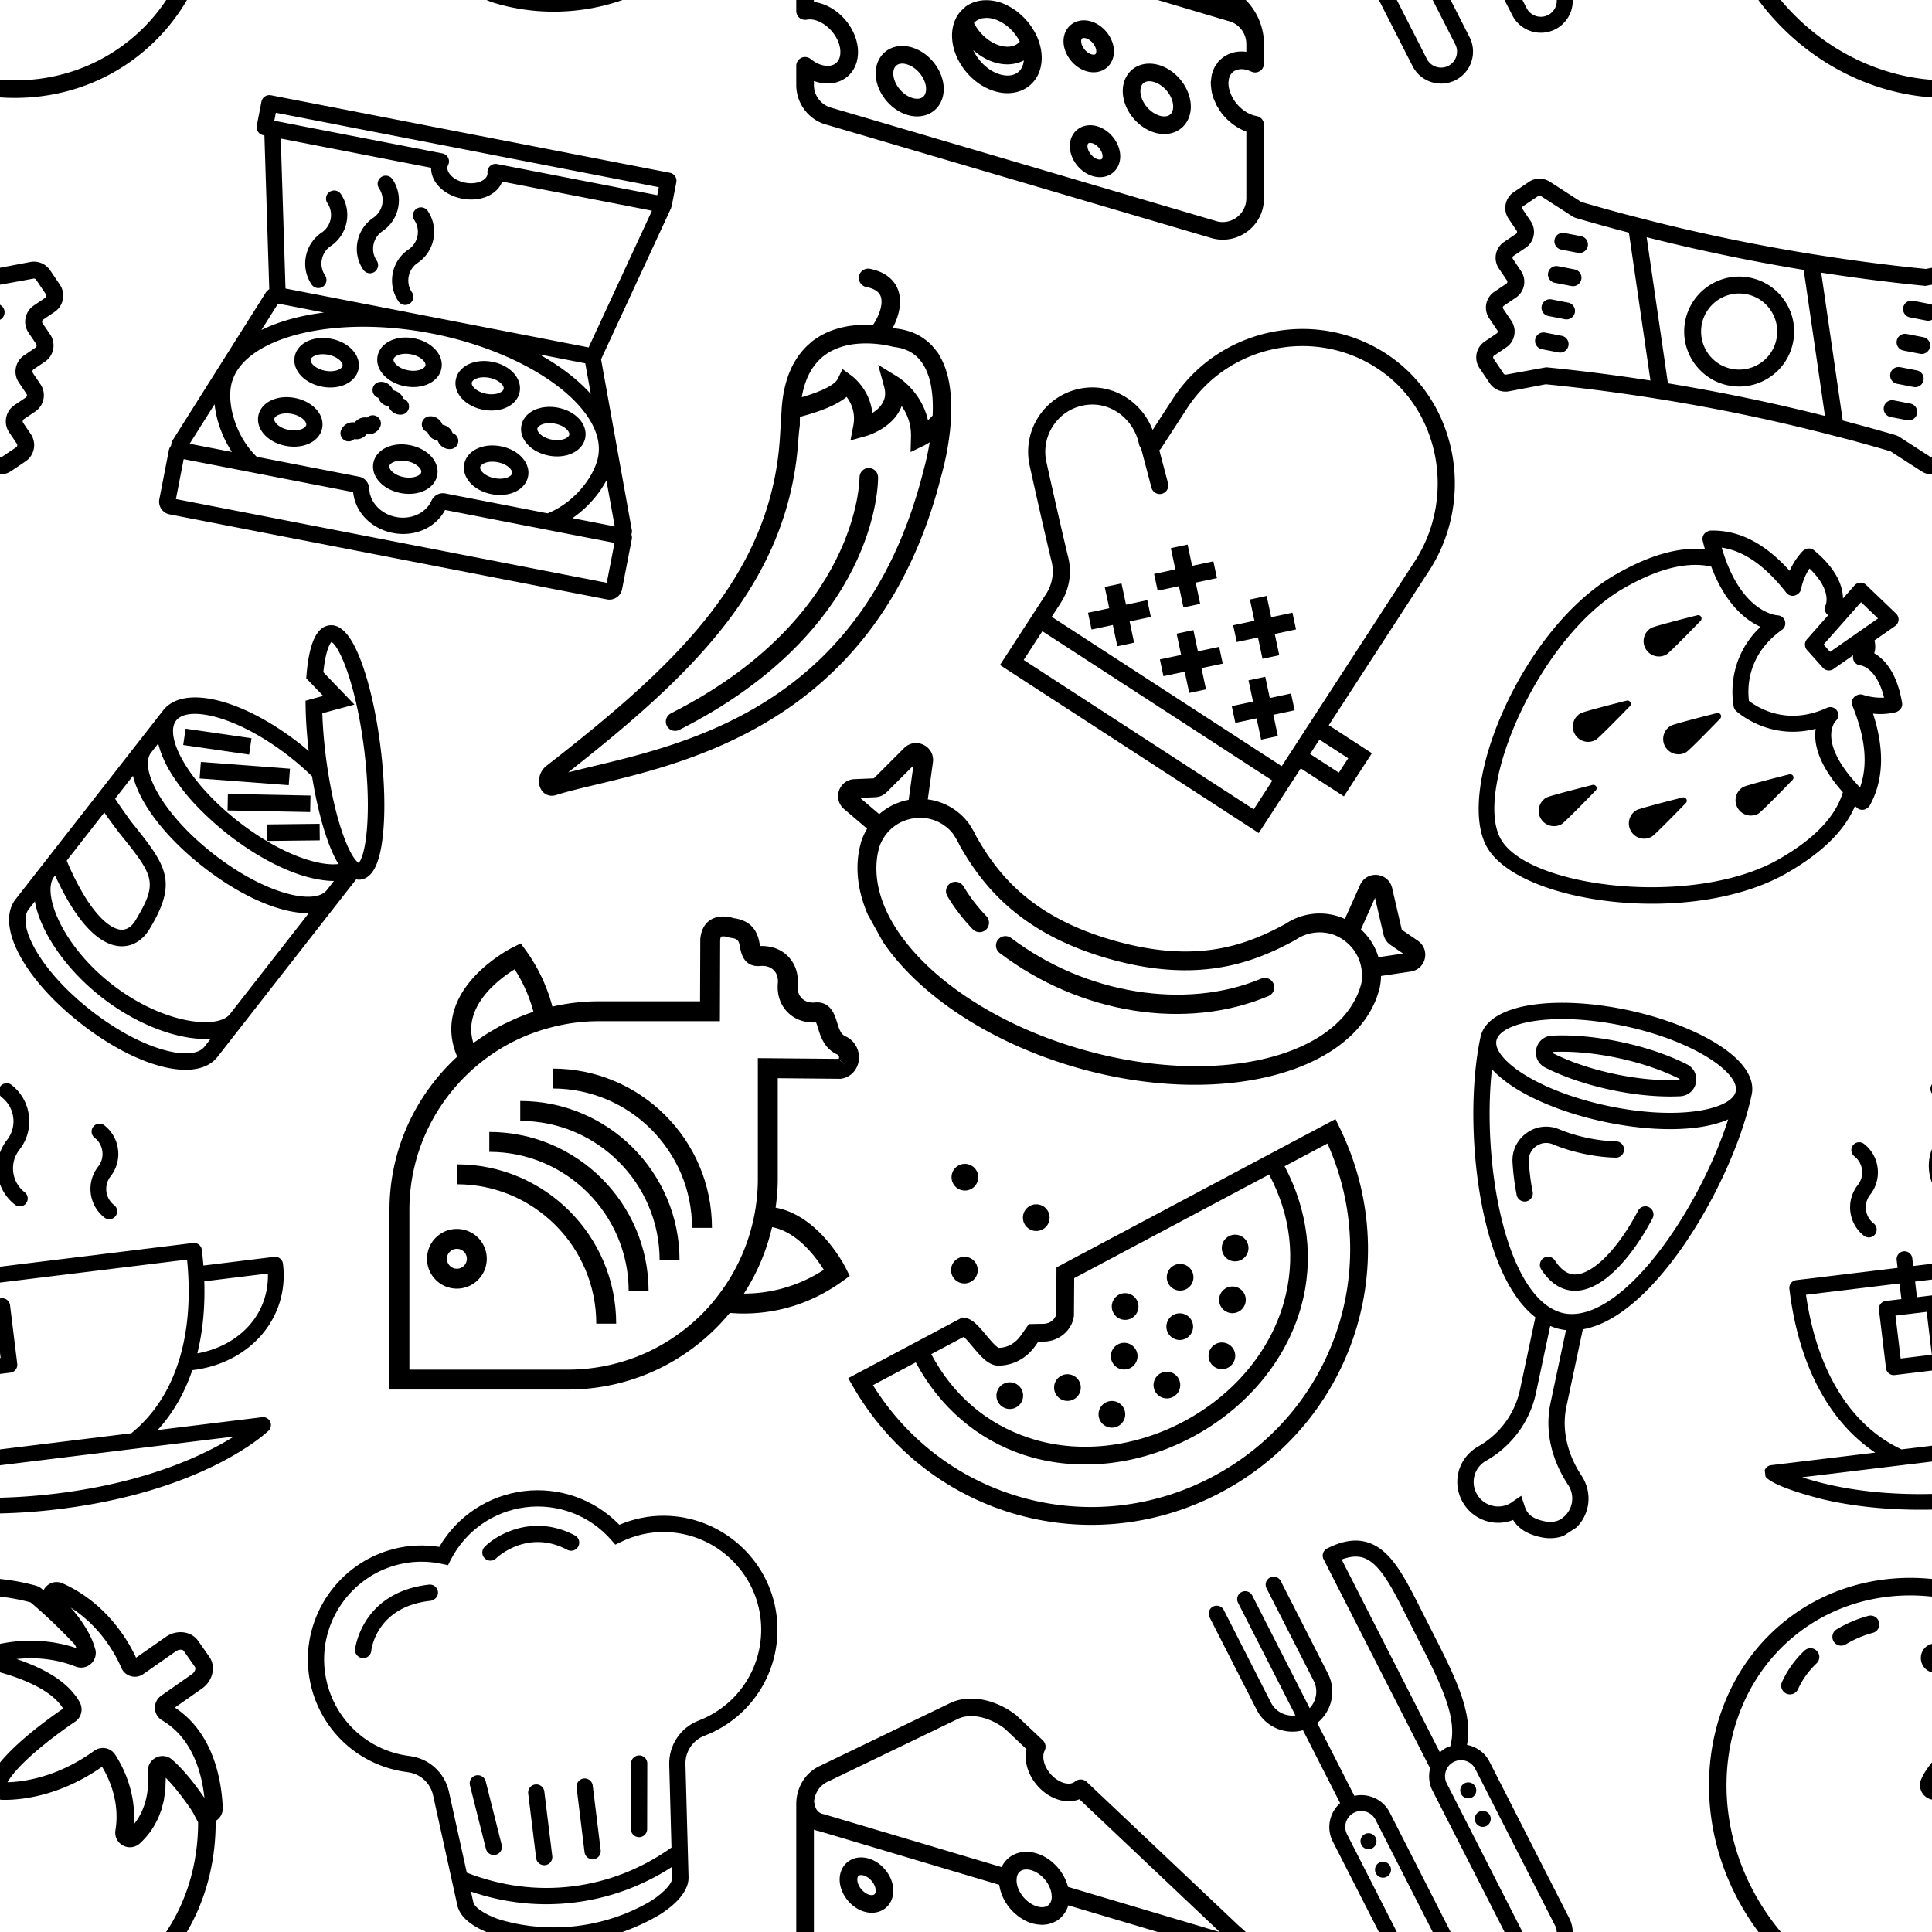 <svg xmlns="http://www.w3.org/2000/svg" xmlns:xlink="http://www.w3.org/1999/xlink" width="512" height="512" viewBox="0 0 512 512">
  <defs>
    <svg xmlns="http://www.w3.org/2000/svg" width="512pt" viewBox="-113 0 512 512.002" height="512pt" id="a">
      <path d="M271.46 148.707c-13.702-21.95-35.046-47.844-60.093-72.89-25.047-25.047-50.937-46.387-72.89-60.094C112.074-.762 94.69-4.247 85.375 5.09c-9.79 9.789-5.41 28.539 13.39 57.32l2.215 3.399 26.332 3.761-11.945 15.93 4.414 5.43c9.656 11.902 20.489 23.82 31.969 35.558-4.219-.172-8.445-.375-12.645-.375C59.797 126.113 0 153.125 0 188.933V449.18c0 35.808 59.797 62.824 139.105 62.824 79.305 0 139.102-27.016 139.102-62.824V204.563c1.402-.735 2.738-1.594 3.898-2.754 9.325-9.325 5.84-26.7-10.644-53.102zm-132.362-4.64c10.77 0 21.644.593 32.379 1.777.636.582 1.308 1.176 1.957 1.77 1.57 1.433 3.168 2.87 4.78 4.323 1.466 1.313 2.911 2.614 4.4 3.922a522.591 522.591 0 0 0 7.85 6.73c1.224 1.024 2.442 2.013 3.673 3.028a395.584 395.584 0 0 0 6.316 5.098c.969.773 1.942 1.535 2.918 2.297 6.453 5.027 12.961 9.773 19.375 14.054.594.395 1.176.774 1.777 1.157a234.644 234.644 0 0 0 7.45 4.675c.925.559 1.851 1.114 2.765 1.645a160.68 160.68 0 0 0 6.219 3.383 122.072 122.072 0 0 0 6.84 3.277c.984.43 1.992.914 2.95 1.3.648.263 1.339.63 1.964.86-12.895 12.739-41.883 24.305-80.606 28.637-1.66.18-3.304.371-5 .531-1.667.153-3.363.285-5.07.414-2.308.168-4.648.32-7.02.438-1.37.07-2.745.152-4.144.199-3.86.14-7.773.242-11.785.242-71.399 0-121.152-23.648-121.152-44.87 0-21.227 49.761-44.888 121.164-44.888zM17.94 315.722c6.625 2.242 25.418 7.261 25.418 7.261 59.743 14.008 67.426 15.813 73.375 64.024.7 5.722.215 13.453-6.074 17.832-4.922 3.426-25.496 12.238-83.867-17.934a177.8 177.8 0 0 1-8.848-4.898c-.004 0-.004-66.285-.004-66.285zm242.313 133.476c0 21.223-49.754 44.871-121.156 44.871-71.399 0-121.153-23.648-121.153-44.87v-10.985c24.34 21.922 70.61 37.441 121.153 37.441 50.543 0 96.816-15.527 121.156-37.441zm0-44.87c0 21.5-50.879 53.378-121.156 53.378S17.945 425.82 17.945 404.328v-1.797c.196.11.41.235.61.332 34.675 17.914 58.925 23.871 75.851 23.871 12.332-.007 20.766-3.168 26.5-7.16 10.645-7.402 15.492-19.754 13.633-34.758-7.387-59.949-28.117-65.234-87.68-79.21 0 0-21.304-6.145-28.914-8.93v-31.52c23.47 18.84 67.91 31.008 121.153 31.008 53.246 0 97.687-12.168 121.156-31.008zm0-170.985c0 21.226-49.754 44.875-121.156 44.875-71.399 0-121.153-23.649-121.153-44.875v-12.59c.5.406 1.137.754 1.66 1.148a87.595 87.595 0 0 0 6.567 4.536c.953.59 1.887 1.183 2.883 1.765a117.73 117.73 0 0 0 9.226 4.82c.43.196.805.422 1.246.625 3.723 1.7 7.72 3.262 11.883 4.75 1.164.422 2.395.797 3.598 1.204 3.21 1.066 6.531 2.07 9.969 3.015 1.375.375 2.722.754 4.128 1.102a229.532 229.532 0 0 0 13.606 3.015c.344.063.664.153 1.016.215 5.03.934 10.285 1.7 15.632 2.371 1.543.196 3.121.348 4.692.52 4.074.441 8.219.808 12.437 1.097 1.68.114 3.34.243 5.035.32 5.754.298 11.586.505 17.57.505 5.747 0 11.364-.2 16.919-.485 1.715-.09 3.41-.18 5.097-.297 4.434-.304 8.805-.683 13.086-1.16 2.918-.312 5.735-.707 8.563-1.11 2.34-.331 4.676-.675 6.953-1.062 2.988-.492 5.914-1.02 8.785-1.605.457-.09.899-.207 1.356-.293a221.272 221.272 0 0 0 18.867-4.82c.277-.082.554-.168.824-.25 9.387-2.918 17.824-6.328 25.227-10.207.296-.153.593-.305.882-.457 5.41-2.887 10.446-5.93 14.602-9.27zm9.008-44.457-1.418-.082c-12.492-.727-44.809-19.223-86.27-58.09l-2.144-2.02h-.04c-3.472-3.304-7-6.715-10.597-10.312-10.992-10.996-21.27-22.195-30.637-33.367l21.7-28.934-48.247-6.89C98.605 28.503 98.13 20.042 98.301 17.894c9.539-1.641 49.117 19.359 100.379 70.601 51.277 51.309 72.414 91.11 70.582 100.39zm0 0" />
      <path d="m94.262 153.742 8.902 15.578-62.812 35.899-8.903-15.578zm63.258 15.266-80.778 53.844-9.953-14.934 80.777-53.844zm36.32 8.695-71.797 53.848-10.758-14.352 71.797-53.847zm27.148 17.777-44.87 35.899-11.22-14.027 44.872-35.899zm0 0" />
    </svg>
    <svg xmlns="http://www.w3.org/2000/svg" width="512pt" viewBox="0 0 512 512.002" height="512pt" id="b">
      <path d="M490.734 116.914h-14.859a2.882 2.882 0 0 1-2.875-2.871V99.18c0-11.711-9.527-21.246-21.234-21.246h-14.871a2.868 2.868 0 0 1-2.868-2.864V60.207c0-11.703-9.523-21.234-21.234-21.234h-14.867a2.885 2.885 0 0 1-2.875-2.875V21.246C395.066 9.523 385.539 0 373.828 0h-18.965a21.237 21.237 0 0 0-19.52 12.867l-15.835 36.946c-26.528 32.062-54.192 63.273-82.711 93.703a2000.046 2000.046 0 0 1-31.817 33.187c-.542.55-1.074 1.113-1.628 1.66a2003.59 2003.59 0 0 1-32.938 32.754c-.375.367-.75.746-1.137 1.113a2051.481 2051.481 0 0 1-34.132 32.368l-.825.773a2004.57 2004.57 0 0 1-35.308 31.918c-.192.176-.383.352-.578.516l-9.93 8.77.039.019c-12.785 11.133-25.691 22.125-38.734 32.918l-37.235 15.953A20.761 20.761 0 0 0 0 354.55v19.77c0 11.44 9.316 20.753 20.758 20.753h15.836a2.383 2.383 0 0 1 2.379 2.39v15.825c0 11.445 9.312 20.758 20.757 20.758h15.836a2.385 2.385 0 0 1 2.387 2.39v15.836c0 11.442 9.317 20.758 20.758 20.758h15.836a2.376 2.376 0 0 1 2.379 2.38v15.831c0 11.445 9.316 20.758 20.758 20.758h19.765a20.713 20.713 0 0 0 19.078-12.582l15.953-37.227c26.454-31.972 54.036-63.093 82.465-93.449a2017.348 2017.348 0 0 1 32.57-33.965 1997.53 1997.53 0 0 1 34.59-34.418c.11-.101.211-.21.32-.312a2017.63 2017.63 0 0 1 70.7-65.453l10.379-9.156-.059-.028c12.79-11.133 25.684-22.129 38.735-32.918l36.953-15.836a21.216 21.216 0 0 0 12.855-19.52v-18.991c-.015-11.704-9.543-21.23-21.254-21.23zM359.691 258.238c-.707.66-1.421 1.32-2.128 1.98a2053.776 2053.776 0 0 0-29.56 28.2c-.788.773-1.581 1.543-2.366 2.316a2028.104 2028.104 0 0 0-29.203 29.063c-.41.422-.825.844-1.239 1.266-9.894 10.078-19.703 20.226-29.382 30.496L121.358 282c.145-.129.286-.27.43-.395a2040.106 2040.106 0 0 0 30.055-27.472c.965-.903 1.937-1.801 2.902-2.703a2055.363 2055.363 0 0 0 28.961-27.63c1-.972 1.992-1.948 2.996-2.921a2088.682 2088.682 0 0 0 28.59-28.453c.672-.688 1.344-1.38 2.012-2.059 9.71-9.89 19.343-19.863 28.851-29.949l144.453 69.559a2032.901 2032.901 0 0 0-30.918 28.261zM177.461 451.48l-17.844 40.688a2.363 2.363 0 0 1-2.187 1.434h-19.766a2.384 2.384 0 0 1-2.387-2.387v-15.836c0-11.438-9.316-20.75-20.75-20.75H98.691a2.385 2.385 0 0 1-2.386-2.39v-15.837c0-11.441-9.317-20.757-20.758-20.757H59.719a2.381 2.381 0 0 1-2.387-2.387v-15.824c0-11.446-9.312-20.758-20.75-20.758H20.758a2.386 2.386 0 0 1-2.39-2.39V354.52c0-.954.577-1.817 1.44-2.196l38.45-16.476 2.234-1.36c15.531-12.832 30.817-25.984 45.969-39.285l146.234 70.414c-25.855 27.988-51.023 56.563-75.234 85.863zM493.6 157.11c0 1.148-.68 2.175-1.726 2.636l-38.164 16.352-2.23 1.359c-15.532 12.828-30.817 25.984-45.973 39.281l-146.227-70.41c25.867-27.96 51.035-56.543 75.239-85.844l17.718-40.379a2.833 2.833 0 0 1 2.625-1.734h18.969a2.875 2.875 0 0 1 2.863 2.875v14.86c0 11.71 9.528 21.246 21.246 21.246h14.872a2.868 2.868 0 0 1 2.863 2.867v14.867c0 11.703 9.527 21.238 21.234 21.238h14.871a2.876 2.876 0 0 1 2.867 2.875v14.86c0 11.71 9.524 21.246 21.243 21.246h14.863a2.875 2.875 0 0 1 2.875 2.863v18.941zm0 0" />
      <path d="M220.254 213.773c-23.274 23.274-23.274 61.145 0 84.426 11.648 11.649 26.93 17.453 42.226 17.453 15.286 0 30.575-5.824 42.215-17.453 11.278-11.277 17.485-26.27 17.485-42.222 0-15.954-6.215-30.934-17.485-42.215-11.27-11.278-26.261-17.489-42.215-17.489-15.957 0-30.945 6.23-42.226 17.5zm83.559 42.211c0 11.043-4.301 21.422-12.106 29.239-16.11 16.109-42.324 16.109-58.453 0-16.11-16.121-16.11-42.344 0-58.453 7.816-7.817 18.187-12.106 29.234-12.106 11.051 0 21.422 4.297 29.227 12.106 7.797 7.796 12.098 18.175 12.098 29.214zM366.398 67.637a9.178 9.178 0 0 0-12.988 0l-12.984 12.988a9.171 9.171 0 0 0 0 12.988 9.177 9.177 0 0 0 12.988 0l12.988-12.988c3.578-3.582 3.578-9.395-.004-12.988zM392.375 93.613a9.178 9.178 0 0 0-12.988 0l-12.985 12.996c-3.593 3.594-3.593 9.407 0 12.989a9.145 9.145 0 0 0 6.493 2.691 9.177 9.177 0 0 0 6.496-2.691l12.984-12.996c3.582-3.582 3.582-9.407 0-12.989zM418.36 119.598a9.178 9.178 0 0 0-12.989 0l-12.988 12.988a9.178 9.178 0 0 0 0 12.988 9.173 9.173 0 0 0 6.496 2.688 9.157 9.157 0 0 0 6.492-2.688l12.988-12.988c3.582-3.582 3.582-9.399 0-12.988zM431.348 145.582l-12.989 12.988a9.174 9.174 0 0 0 0 12.985 9.16 9.16 0 0 0 6.496 2.691c2.348 0 4.7-.898 6.493-2.691l12.988-12.985a9.178 9.178 0 0 0 0-12.988 9.178 9.178 0 0 0-12.988 0zM93.613 340.426a9.171 9.171 0 0 0-12.988 0L67.641 353.41a9.171 9.171 0 0 0 0 12.988 9.145 9.145 0 0 0 6.492 2.692 9.177 9.177 0 0 0 6.496-2.692l12.984-12.988c3.59-3.59 3.59-9.402 0-12.984zM119.598 366.41a9.171 9.171 0 0 0-12.989 0l-12.988 12.985a9.178 9.178 0 0 0 0 12.988 9.16 9.16 0 0 0 6.496 2.691 9.161 9.161 0 0 0 6.492-2.691l12.989-12.988c3.582-3.59 3.582-9.403 0-12.985zM145.57 392.387a9.167 9.167 0 0 0-12.984 0l-12.988 12.984a9.178 9.178 0 0 0 0 12.988c1.793 1.793 4.144 2.692 6.496 2.692s4.699-.903 6.492-2.692l12.988-12.988c3.578-3.59 3.578-9.402-.004-12.984zM158.57 418.36l-12.988 12.988a9.167 9.167 0 0 0 0 12.984 9.151 9.151 0 0 0 6.492 2.691 9.16 9.16 0 0 0 6.496-2.691l12.989-12.984a9.178 9.178 0 0 0 0-12.989c-3.594-3.59-9.407-3.59-12.989 0zm0 0" />
    </svg>
    <svg xmlns="http://www.w3.org/2000/svg" width="512pt" viewBox="-151 0 511 512" height="512pt" id="c">
      <path d="M52.57 303.73c0 4.793-3.886 8.676-8.68 8.676-4.788 0-8.675-3.883-8.675-8.676s3.887-8.68 8.676-8.68a8.68 8.68 0 0 1 8.68 8.68zM52.57 338.441c0 4.793-3.886 8.676-8.68 8.676a8.676 8.676 0 0 1-8.675-8.676c0-4.793 3.887-8.68 8.676-8.68a8.68 8.68 0 0 1 8.68 8.68zM174.156 303.73c0 4.793-3.883 8.676-8.676 8.676s-8.68-3.883-8.68-8.676 3.887-8.68 8.68-8.68 8.676 3.887 8.676 8.68zM174.156 338.441c0 4.793-3.883 8.676-8.676 8.676s-8.68-3.883-8.68-8.676 3.887-8.68 8.68-8.68 8.676 3.887 8.676 8.68zm0 0" />
      <path d="M78.605 0a8.67 8.67 0 0 0-8.68 8.68v112.812c0 11.297-7.28 20.844-17.355 24.438V8.68A8.67 8.67 0 0 0 43.89 0a8.673 8.673 0 0 0-8.68 8.68v137.25c-10.073-3.594-17.355-13.14-17.355-24.438V8.68A8.67 8.67 0 0 0 9.18 0 8.67 8.67 0 0 0 .5 8.68v112.812c0 20.95 14.934 38.477 34.71 42.512v88.89c-14.925 3.88-26.034 17.348-26.034 33.477V477.29c0 19.145 15.57 34.711 34.71 34.711 19.145 0 34.712-15.566 34.712-34.71V286.37c0-16.129-11.106-29.598-26.032-33.476v-88.891c19.778-4.035 34.711-21.555 34.711-42.512V8.68A8.664 8.664 0 0 0 78.605 0zM61.25 286.371V477.29c0 9.57-7.785 17.356-17.36 17.356-9.57 0-17.355-7.786-17.355-17.356V286.371c0-9.57 7.785-17.355 17.356-17.355 9.574 0 17.359 7.785 17.359 17.355zM190.914 14.598C181.144 4.773 167.144 0 148.125 0a8.67 8.67 0 0 0-8.68 8.68v251.66c0 .945.258 1.812.54 2.664-5.669 6.176-9.22 14.336-9.22 23.367V477.29c0 19.14 15.57 34.711 34.712 34.711 19.144 0 34.71-15.57 34.71-34.71V286.37c0-11.113-5.343-20.922-13.5-27.281 22.137-28.672 22.196-71.082 22.18-132.738l.051-19.145c.21-41.41.394-74.117-18.004-92.61zm-8.078 462.691c0 9.57-7.785 17.356-17.36 17.356-9.57 0-17.355-7.786-17.355-17.356V286.371c0-9.57 7.785-17.355 17.356-17.355 9.574 0 17.359 7.785 17.359 17.355zm8.73-370.168-.054 19.238c.02 61.04-.043 101.903-21.617 125.75-1.458-.191-2.907-.449-4.415-.449-3.011 0-5.882.504-8.68 1.23V17.868c9.634 1.074 16.864 3.992 21.81 8.965 13.3 13.383 13.148 42.902 12.956 80.29zm0 0" />
    </svg>
    <svg xmlns="http://www.w3.org/2000/svg" width="512pt" viewBox="-69 0 512 512.002" height="512pt" id="d">
      <path d="M347.738 143.434c.844-.243 1.676-.485 2.528-.739a8.643 8.643 0 0 0 5.605-5.187c.512-1.328.633-2.727.477-4.106-.043-1.484-.364-2.941-1.145-4.242-16.117-26.625-44.527-44.328-84.55-52.773 4.917-6.778 8.59-14.086 10.925-21.88.348-1.16.406-2.335.277-3.472-.105-3.433-2.167-6.61-5.562-7.87-31.824-11.845-51.203-6.872-61.805-.704-2.902-3.316-6.968-5.719-11.925-7.219L200.227 7.93a8.683 8.683 0 0 0-3.743-6.41 8.667 8.667 0 0 0-7.332-1.172l-43.386 12.636a8.674 8.674 0 0 0-5.805 11.09L146 42.062c-10.754-5.968-29.95-10.472-61.059 1.102-3.394 1.258-5.457 4.438-5.562 7.871-.133 1.137-.07 2.313.277 3.473 2.45 8.183 6.293 15.777 11.43 22.738-39.606 8.41-66.102 25.582-80.68 52.25-.703 1.285-.972 2.707-.972 4.14-.121 1.364.027 2.75.562 4.052a8.7 8.7 0 0 0 5.54 5.015c3.089.922 6.16 1.762 9.222 2.516C8.125 168.375 0 200.707 0 243.44c-.016 118.516 115.879 268.563 186.902 268.563 71.02 0 186.918-150.047 186.918-268.582-.011-43.817-8.558-76.715-26.082-99.988zM32.297 128.535c15.152-19.129 40.664-31.05 77.61-36.277a8.672 8.672 0 0 0 7.09-6.09c.276-.938.355-1.89.312-2.836.113-2.578-.887-5.129-2.871-6.89-6.434-5.696-11.372-12.118-14.81-19.153 32.485-9.383 42.802 4.184 43.15 4.652 2.023 3.121 5.824 4.625 9.433 3.696a8.169 8.169 0 0 0 1.512-.54l1.3 3.872 9.805 29.234a8.66 8.66 0 0 0 3.332 4.383c.043.027.07.078.113.105.157.106.348.114.512.211.703.407 1.442.711 2.23.91.15.036.27.137.415.165.203.035.418-.028.617-.008.332.043.652.164 1 .164.59 0 1.187-.063 1.777-.184l25.488-5.328a8.69 8.69 0 0 0 6.875-9.234l-2.238-26.188a8.987 8.987 0 0 0 3.914 2.29c3.504.972 7.325-.419 9.469-3.368.457-.633 10.785-14.207 43.234-4.844-3.316 6.664-8.039 12.844-14.18 18.434-1.952 1.77-2.917 4.305-2.784 6.863-.036.946.043 1.91.336 2.848a8.658 8.658 0 0 0 7.09 6.031c37.706 5.274 64.331 17.52 80.976 37.23-35.383 8.712-54.367 4.532-64.203-.93-9.477-5.257-11.48-12.233-11.516-12.355-.945-4.16-4.668-7.023-9.031-6.734a8.686 8.686 0 0 0-8.07 7.863c-4.356 47.121-37.118 64.754-48.895 69.614-11.773-4.86-44.535-22.493-48.89-69.614-.34-3.68-3.004-6.691-6.586-7.586a8.433 8.433 0 0 0-2.06-.25 8.779 8.779 0 0 0-7.331 3.98c-.957 1.438-22.781 33.34-94.125 15.864zM183.828 19.961l1.977 23.152v.02l3.437 40.074-10.414 2.168-12.789-38.133v-.008l-6.754-20.14zm3.07 474.684c-61.39 0-169.562-145.235-169.562-251.223 0-43.59 8.93-74.55 27.059-94.73 43.683 7.187 69.66-3.61 83.492-13.614 11.914 49.125 51.894 65.535 60.531 68.54.922.32 1.883.484 2.855.484a8.73 8.73 0 0 0 2.852-.485c8.43-2.933 46.734-18.62 59.637-65.078a48.906 48.906 0 0 0 5.648 3.836c16.246 9.477 39.418 11.074 68.844 5.07 18.902 20.149 28.21 51.52 28.21 95.977-.01 105.988-108.175 251.223-169.566 251.223zm0 0" />
      <path d="M82.754 188.066s-13.156 45.942-13.156 50.375a16.52 16.52 0 0 0 4.867 11.754 16.48 16.48 0 0 0 11.742 4.868 16.48 16.48 0 0 0 11.742-4.868 16.507 16.507 0 0 0 4.867-11.754c0-4.433-13.156-50.375-13.156-50.375-1.058-3.394-5.86-3.394-6.906 0zM185.398 222.777s-13.156 45.942-13.156 50.38c0 4.433 1.727 8.605 4.867 11.75a16.474 16.474 0 0 0 11.743 4.866 16.48 16.48 0 0 0 11.742-4.867 16.505 16.505 0 0 0 4.867-11.75c0-4.437-13.156-50.379-13.156-50.379-1.051-3.39-5.856-3.39-6.907 0zM289.258 187.96c-1.059-3.394-5.86-3.394-6.91 0 0 0-13.157 45.942-13.157 50.38a16.5 16.5 0 0 0 4.872 11.75 16.474 16.474 0 0 0 11.742 4.867c4.433 0 8.61-1.727 11.738-4.867a16.486 16.486 0 0 0 4.871-11.75c0-4.445-13.156-50.38-13.156-50.38zM124.652 300.984s-13.16 45.942-13.16 50.38a16.5 16.5 0 0 0 4.871 11.75 16.474 16.474 0 0 0 11.742 4.866c4.434 0 8.61-1.726 11.739-4.867a16.48 16.48 0 0 0 4.87-11.75c0-4.437-13.155-50.379-13.155-50.379-1.051-3.394-5.856-3.394-6.907 0zM185.398 378.879s-13.156 45.941-13.156 50.379c0 4.433 1.727 8.61 4.867 11.75a16.474 16.474 0 0 0 11.743 4.867 16.48 16.48 0 0 0 11.742-4.867 16.492 16.492 0 0 0 4.867-11.75c0-4.438-13.156-50.38-13.156-50.38-1.051-3.39-5.856-3.39-6.907 0zM246.145 300.883s-13.157 45.941-13.157 50.375c0 4.433 1.727 8.61 4.867 11.75 3.133 3.144 7.31 4.87 11.743 4.87s8.609-1.726 11.742-4.87a16.492 16.492 0 0 0 4.867-11.75c0-4.434-13.156-50.375-13.156-50.375-1.047-3.395-5.856-3.395-6.906 0zm0 0" />
    </svg>
    <svg xmlns="http://www.w3.org/2000/svg" width="512pt" viewBox="-2 0 512 512.004" height="512pt" id="e">
      <path d="M506.742 157.871c.23-1.836.461-3.648.633-5.492.21-2.336.344-4.574.453-6.79.07-1.44.129-2.87.152-4.312.032-2.246 0-4.41-.082-6.523-.05-1.473-.12-2.922-.23-4.375a102.885 102.885 0 0 0-.594-5.55 98.454 98.454 0 0 0-.734-4.864c-.274-1.45-.606-2.82-.938-4.192-.422-1.8-.855-3.605-1.398-5.359-.234-.715-.516-1.36-.758-2.055-.703-2.023-1.34-4.066-2.223-6.004-.363-.785-.898-1.398-1.289-2.164a60.211 60.211 0 0 0-4.082-6.859 58.186 58.186 0 0 0-3.203-4.254 57.655 57.655 0 0 0-5.32-5.55c-1.207-1.098-2.445-2.176-3.754-3.173-2.742-2.074-5.523-3.898-8.32-5.406-.688-.363-1.403-.687-2.11-1.027-4.078-1.996-8.117-3.516-11.832-4.563a94.27 94.27 0 0 0-4.152-1.714c10.187-13.77 14.61-28.383 11.785-40.575-1.933-8.37-8.098-19.761-26.418-26.46-5.23-1.895-11.023.773-12.926 6.003-1.902 5.239.778 11.02 6.004 12.922 7.918 2.89 12.532 6.95 13.723 12.078 1.77 7.676-3.356 19.239-13.055 29.793-17.789-3.886-42.066-5.476-64.355 5.352-.043.02-.094.039-.14.058-.02.012-.052.032-.075.043-.965.473-1.953.868-2.91 1.391-1.418.777-2.711 1.754-4.07 2.621-.817.512-1.641 1.016-2.438 1.563a72.869 72.869 0 0 0-5.832 4.46 56.511 56.511 0 0 0-2.145 1.872 80.344 80.344 0 0 0-5.39 5.37c-.574.634-1.13 1.302-1.692 1.966-1.754 2.054-3.445 4.171-5.035 6.445-.383.555-.746 1.148-1.117 1.71-1.672 2.513-3.285 5.079-4.777 7.84-.11.2-.2.423-.301.626-5.461 10.304-9.68 22.277-12.559 36.027l-2.39 10.59s-2.668 12.379-3.946 17.98C282.79 317.566 158.047 397.344 10.711 478.945 2.41 483.527-2 494.184.89 502.675c1.964 5.782 7 9.329 12.89 9.329.746 0 1.512-.059 2.29-.172 12.5-1.883 27.85-3.082 45.628-4.46 110.52-8.622 316.25-24.669 422.309-273.24.867-1.804 12.004-25.503 18.816-54.542l.09-.082.703-3.172c.043-.191.063-.352.102-.543a220.58 220.58 0 0 0 2.246-11.969c.324-2.058.535-3.98.777-5.953zm-27.902 15.086c-1.945-31.406-23.582-50.422-24.66-51.36l-19.297-16.6 2.719 25.316c1.511 14.152-8.149 21.574-17.196 25.394 1.469-25.789-15.172-42.812-16.027-43.668l-8.5-8.512-6.879 9.871c-3.203 4.594-15.836 10.157-41.602 13.36.11-.344.23-.676.352-1.008 2.469-7 5.41-13.258 8.852-18.719.164-.25.312-.5.464-.754a72.073 72.073 0 0 1 3.637-5.109c.172-.219.352-.422.524-.633 3.82-4.754 8.128-8.722 12.894-11.918.496-.332.988-.664 1.5-.976a54.357 54.357 0 0 1 4.504-2.547c.395-.192.785-.356 1.191-.535 5.348-2.508 10.918-4.079 16.5-4.954.582-.093 1.168-.203 1.743-.273a70.114 70.114 0 0 1 6.898-.566c1.594-.059 3.184-.11 4.746-.09 1.34.02 2.64.11 3.95.183 2.062.121 4.085.293 6.07.532 1.07.132 2.148.261 3.183.414 1.211.183 2.399.375 3.555.586 1.18.218 2.309.453 3.437.695 1.48.312 2.899.644 4.27.988 1.219.313 2.426.614 3.547.934.816.234 1.578.465 2.336.687 1.039.313 2.035.625 2.96.934.516.172 1.071.344 1.544.516 1.308.453 2.508.886 3.492 1.27.262.097.453.179.695.272.828.32 1.594.633 2.098.848.05.02.12.047.172.07.531.23.894.391.933.403l1.645.605c3.574.965 6.86 2.235 9.86 3.785.202.102.35.243.554.344 2.789 1.5 5.36 3.223 7.637 5.238.12.11.218.243.351.352a37.645 37.645 0 0 1 5.832 6.738c.293.434.535.918.817 1.364a44.155 44.155 0 0 1 3.66 7.261c.261.684.511 1.39.754 2.094.886 2.59 1.582 5.352 2.125 8.27.132.695.312 1.37.425 2.078.555 3.597.864 7.422.915 11.492.011.574-.02 1.168-.02 1.754-.012 4.058-.21 8.308-.703 12.832-.02.183-.031.363-.05.535-.563 5.035-1.411 10.352-2.56 15.953a80.222 80.222 0 0 1-5.847 4.254zM60.129 487.285c-9.73.754-18.758 1.469-27.067 2.266C179.2 407.91 301.598 325.734 336.56 171.75a238.846 238.846 0 0 1 3.87-14.766l.313-1.48c.371-2.762.883-5.328 1.36-7.95 29.312-2.89 44.976-8.44 53.437-13.527 3.754 7.012 7.27 18.332 2.305 32.075l-5.52 15.277 16.149-1.852c13.437-1.53 34.96-8.945 44.558-26.289 4.293 8.653 7.465 20.418 4.828 34.59l-3.03 16.29 15.843-4.805c.242-.07 2.66-.836 6.324-2.458-5.539 16.61-11.121 28.516-11.332 28.97C364.2 463.554 173.852 478.41 60.13 487.284zm0 0" />
      <path d="M407.148 214.129c-5.5-.93-10.617 3.012-11.41 8.52-.215 1.492-24.285 150.73-242.426 221.011-5.296 1.711-8.199 7.383-6.5 12.68 1.372 4.27 5.329 6.98 9.59 6.98 1.028 0 2.067-.16 3.094-.48C389.473 388.73 414.715 232.168 415.68 225.53c.785-5.511-3.02-10.61-8.532-11.402zm0 0" />
    </svg>
    <svg xmlns="http://www.w3.org/2000/svg" width="511pt" viewBox="-2 0 511 512" height="511pt" id="f">
      <path d="M96.324 347.602c-12.617-12.586-33.113-12.586-45.707 0-6.097 6.097-9.472 14.222-9.472 22.863 0 8.633 3.375 16.758 9.472 22.855 6.305 6.305 14.578 9.45 22.852 9.45 8.277 0 16.554-3.145 22.855-9.45 6.098-6.097 9.473-14.222 9.473-22.855 0-8.64-3.363-16.754-9.473-22.863zm-15.234 30.48a10.758 10.758 0 0 1-15.235 0 10.735 10.735 0 0 1-3.16-7.617c0-2.887 1.121-5.582 3.16-7.617a10.718 10.718 0 0 1 7.618-3.149c2.757 0 5.515 1.047 7.617 3.149v.011a10.623 10.623 0 0 1 3.156 7.606 10.74 10.74 0 0 1-3.156 7.617zm0 0" />
      <path d="M508.168 147.469c-1.629-7.918-6.906-14.578-14.105-17.754-4.86-2.168-6.668-7.125-9.094-15.02-2.469-8.105-6.961-23.082-23.922-21.64-5.742.57-10.785-1.067-14.235-4.5-3.437-3.438-5.042-8.504-4.503-14.235 1.132-12.242-2.672-23.418-10.73-31.488-7.606-7.594-18.005-11.27-29.977-10.86-.141-.679-.282-1.433-.399-2.07-1.543-8.148-4.719-24.933-28.144-28.093-4.137-1.313-15.485-4.051-24.903 1.726-4.492 2.77-10.086 8.426-11.261 20.762l-.247 67.488H226.633c-17.133 0-33.75 2.078-49.805 5.711-5.754-21.683-15.281-42.195-28.879-60.969l-5.344-7.379-8.167 4.028c-2.047 1.015-50.31 25.355-63.618 67.219-5.386 16.925-4.367 34.136 3.004 51.289C28.883 193.039.5 252.14.5 317.883V512h192.621c60.805 0 117.957-23.676 160.95-66.68 5.214-5.215 10.128-10.664 14.773-16.277 4.742.387 9.656.664 14.937.664 30.395 0 69.047-7.453 107.461-35.289l7.38-5.344-4.052-8.168c-1.238-2.511-28.941-57.097-76.129-65.781 1.36-10.129 2.309-20.355 2.297-30.742V175.012l68.067.636.863-.14c4.902-.754 9.3-3.094 12.75-6.778l.031-.03c5.168-5.583 7.305-13.524 5.719-21.231zM91.293 136.89c-3.117-10.118-3.082-19.989.055-29.88 7.625-24.105 31.828-41.898 44.62-49.878 9.255 14.418 16.063 29.824 20.352 45.976-9.738 3.204-19.113 7.145-28.23 11.586-2.207 1.067-4.461 2.059-6.625 3.2-3.02 1.597-5.918 3.351-8.86 5.066-3.003 1.758-5.988 3.523-8.91 5.418-2.652 1.726-5.226 3.523-7.789 5.355-1.531 1.075-3.125 2.036-4.613 3.157zm323.355 199.34c27.165 5.078 47.329 32.347 55.957 46.195-31.097 20.023-61.863 25.668-86.515 25.722 14.015-21.539 24.058-45.222 30.062-70.16.153-.593.36-1.164.496-1.758zm72.004-182.153-87.464-.8v131.117c0 12.464-1.25 24.726-3.395 36.742l-.281 1.52c-.614 3.253-1.356 6.495-2.133 9.718-.332 1.39-.676 2.77-1.031 4.148-7.082 26.961-19.676 52.543-36.985 74.653l-4.168 5.324c-3.922 4.676-7.984 9.246-12.347 13.605-38.922 38.922-90.676 60.368-145.715 60.368H22.05V317.895c0-62.594 28.328-118.637 72.754-156.204 16.843-14.222 35.539-25.492 55.84-33.586.16-.062.32-.105.472-.168a204.257 204.257 0 0 1 20.582-6.91c17.508-4.89 35.883-7.715 54.942-7.715h131.48l.281-87.917c.227-2.305.797-3.36 1.055-3.512 1.066-.668 4.797-.399 7.297.515l2.691.668c8.73.97 9.203 3.45 10.582 10.84 1.121 5.832 4.075 21.281 22.078 19.656 5.723-.539 10.786 1.067 14.247 4.504 3.437 3.446 5.043 8.512 4.503 14.243-1.132 12.242 2.672 23.418 10.73 31.476 7.825 7.813 18.673 11.57 30.58 10.809.722 1.562 1.585 4.37 2.21 6.39 2.684 8.79 6.746 22.086 20.938 28.414 1.023.45 1.574 1.551 1.746 2.422.097.446.226 1.543-.422 2.242zm1.465 1.645v-.301l6.43 5.96zm0 0" />
      <path d="M73.469 268.25v21.555c83.187 0 150.855 67.668 150.855 150.851h21.551c0-95.058-77.344-172.406-172.406-172.406zm0 0" />
      <path d="M108.543 233.188v21.55c83.187 0 150.855 67.672 150.855 150.856h21.551c0-95.07-77.344-172.406-172.406-172.406zm0 0" />
      <path d="M142.043 199.68v21.55c83.187 0 150.855 67.668 150.855 150.856h21.551c0-95.063-77.332-172.406-172.406-172.406zm0 0" />
      <path d="M177.117 164.605v21.551c83.188 0 150.856 67.668 150.856 150.856h21.55c0-95.063-77.335-172.407-172.406-172.407zm0 0" />
    </svg>
    <svg xmlns="http://www.w3.org/2000/svg" width="512pt" viewBox="-5 0 512 512.001" height="512pt" id="g">
      <path d="M502.695 372.352H446.84V171.828c0-45.914-18.953-90.941-52.02-123.543C362.668 16.57 320.926-.465 277.016.008 185.87 1.238 111.715 76.39 111.715 167.555v40.039c-25.313-18.34-59.738-18.906-84.285-.102A69.94 69.94 0 0 0 .156 258.395c-1.332 20.144 6.031 39.832 20.274 54.074.504.492 50.23 49.394 77.21 74.847 8.946 8.45 14.075 20.387 14.075 32.75V512H446.84v-83.781h55.855zm-74.472 121.02H130.332v-37.235h297.89zm0-55.856H130.332v-17.461c0-17.457-7.25-34.332-19.91-46.285-26.84-25.332-76.438-74.09-76.883-74.532-10.379-10.386-15.781-24.836-14.805-39.629.977-14.937 8.09-28.203 20.016-37.347 20.219-15.489 49.793-12.825 68.805 6.172 1.36 1.359 2.996 2.246 4.707 2.914l32.527 29.492a9.3 9.3 0 0 0 6.258 2.41 9.298 9.298 0 0 0 6.898-3.05c3.442-3.81 3.164-9.7-.644-13.157l-27.442-24.883c.25-1.023.465-2.066.465-3.156v-51.45c0-81.034 65.918-147.847 146.934-148.925 38.613-.707 75.906 14.707 104.484 42.906 29.54 29.137 46.473 69.336 46.473 110.293V437.52h.008zm55.855-27.926H446.84v-18.617h37.238zm0 0" />
      <path d="m257.934 337.844-16.684-16.688 16.684-16.695-13.164-13.16-16.692 16.691-16.691-16.691-13.164 13.16 16.691 16.695-16.691 16.688 13.164 13.164 16.691-16.692 16.692 16.692zM347.168 351.008l13.164-13.164-16.68-16.688 16.68-16.695-13.164-13.16-16.691 16.691-16.688-16.691-13.164 13.16 16.688 16.695-16.688 16.688 13.164 13.164 16.688-16.692zM207.535 365.773l-16.695 16.692-16.688-16.692-13.164 13.16 16.692 16.692-16.692 16.691 13.164 13.164 16.688-16.69 16.695 16.69 13.16-13.164-16.68-16.691 16.68-16.691zM300.625 365.773l-16.691 16.692-16.692-16.692-13.164 13.16 16.692 16.692-16.692 16.691 13.164 13.164 16.692-16.69 16.691 16.69 13.164-13.164-16.684-16.691 16.684-16.691zM393.715 365.773l-16.692 16.692-16.691-16.692-13.164 13.16 16.691 16.692-16.691 16.691 13.164 13.164 16.691-16.69 16.692 16.69 13.164-13.164-16.684-16.691 16.684-16.691zm0 0" />
    </svg>
    <svg xmlns="http://www.w3.org/2000/svg" width="512pt" viewBox="0 -9 512.003 512" height="512pt" id="h">
      <path d="M404.016 45.145c-16.63-2.153-33.243-.872-49.504 3.812C331.18 18.176 294.828 0 255.996 0c-38.832 0-75.184 18.188-98.516 48.957-16.261-4.668-32.875-5.957-49.503-3.812C46.94 53.055.523 105.289.004 166.648c-.484 57.407 38.023 107.176 93.644 121.02 13.207 3.281 22.95 14.59 24.239 28.14l7.398 77.712h-.008l4.23 44.394c1.798 18.941 25.774 31.945 35.856 36.606 1.442.664 2.598 1.156 3.364 1.476 27.738 11.676 57.503 17.512 87.27 17.512 29.757 0 59.495-5.836 87.19-17.496 6.196-2.559 37.208-16.453 39.274-38.098l4.23-44.394h-.011l7.398-77.711c1.29-13.551 11.035-24.86 24.242-28.141 55.649-13.852 94.164-63.613 93.68-121.02-.535-61.359-46.95-113.593-107.984-121.503zm-67.618 414.582c-51.105 21.52-109.718 21.53-160.859-.02-11.008-4.59-27.664-15.219-28.45-23.465l-1.093-11.457c34.914 16.88 71.832 25.426 109.992 25.426 38.16 0 75.078-8.547 109.992-25.426l-1.093 11.457c-.77 8.246-17.438 18.883-28.489 23.485zm77.68-189.204c-20.453 5.094-35.547 22.625-37.55 43.606l-8.548 89.707c-35.343 18.988-72.984 28.707-111.984 28.707s-76.64-9.719-111.988-28.707l-8.543-89.707c-2.004-20.988-17.098-38.512-37.55-43.606-47.673-11.863-80.677-54.52-80.263-103.726.45-52.594 40.254-97.356 92.594-104.137 4.45-.574 8.906-.875 13.356-.875 11.59 0 23.136 1.961 34.453 5.856l6.39 2.199 3.797-5.598c19.766-29.156 52.57-46.582 87.754-46.582 35.188 0 67.992 17.426 87.758 46.59l3.793 5.598 6.394-2.2c15.66-5.386 31.743-7.062 47.809-4.98 52.328 6.773 92.14 51.539 92.594 104.133.41 49.21-32.594 91.867-80.266 103.722zm0 0" />
      <path d="M166.625 300.21c-4.836.599-8.27 5.017-7.66 9.853l8.828 70.62c.555 4.465 4.36 7.731 8.746 7.731.371 0 .734-.027 1.102-.07 4.84-.598 8.273-5.016 7.664-9.852l-8.828-70.62c-.61-4.845-5.067-8.22-9.852-7.661zM229.512 317.797a8.826 8.826 0 0 0-8.828 8.828v70.621c0 4.879 3.957 8.824 8.828 8.824a8.823 8.823 0 0 0 8.828-8.824v-70.621a8.824 8.824 0 0 0-8.828-8.828zM345.367 300.21c-4.793-.558-9.25 2.817-9.851 7.661l-8.829 70.621c-.601 4.84 2.825 9.254 7.66 9.852.372.043.743.07 1.106.07 4.387 0 8.192-3.266 8.746-7.73l8.828-70.622c.61-4.835-2.824-9.253-7.66-9.851zM282.477 317.797a8.826 8.826 0 0 0-8.829 8.828v70.621c0 4.879 3.957 8.824 8.829 8.824a8.823 8.823 0 0 0 8.828-8.824v-70.621a8.824 8.824 0 0 0-8.828-8.828zM141.336 88.277c-73.695-.625-88.04 59.297-88.164 59.907-1.05 4.757 1.969 9.46 6.726 10.504.637.14 1.282.203 1.899.203 4.055 0 7.715-2.809 8.617-6.938.106-.469 10.691-47.043 70.734-46.027 4.723-.328 8.872-3.867 8.926-8.73.051-4.868-3.867-8.864-8.738-8.919zM206.465 54.805c-3.86 2.98-4.574 8.527-1.59 12.382 2.977 3.86 8.527 4.555 12.383 1.598.363-.293 37.27-28.09 77.824.238a8.82 8.82 0 0 0 12.297-2.18c2.789-3.991 1.82-9.5-2.18-12.288-40.879-28.54-82.457-12.305-98.734.25zm0 0" />
    </svg>
    <svg xmlns="http://www.w3.org/2000/svg" width="511pt" viewBox="0 0 511.999 511" height="511pt" id="i">
      <path d="M486.266 74.953c-1.657-2.148-7.239-7.941-7.637-8.332-3.715-3.437-7.738-6.312-11.934-8.75l11.434-30.476c2.672-7.114.738-15.004-4.902-20.094-5.66-5.086-13.707-6.18-20.5-2.774l-18.864 9.438L389.27 1.223c-7.665-2.172-15.618.644-20.184 7.254-4.531 6.613-4.36 15.027.453 21.421l24.234 32.32c-2.52 1.895-4.972 3.91-7.257 6.204-13.829 13.828-20.829 32.902-19.25 52.41-.329 50.828-9.723 106.832-74.836 171.945-65.008 65-122.407 74.477-170.028 75.04-5.465-.505-14.05.05-16.406.245-14.5 1.985-27.613 8.485-37.918 18.79-2.344 2.343-4.402 4.851-6.324 7.421L29.402 370.02c-6.406-4.833-14.8-4.997-21.422-.43-6.601 4.531-9.449 12.457-7.246 20.16l12.743 44.582-9.438 18.871C.645 460 1.727 468.047 6.816 473.707c3.57 3.961 8.504 6.098 13.59 6.098 2.18 0 4.383-.387 6.512-1.188l30.742-11.531c2.496 4.309 5.457 8.453 9.008 12.281 0 0 5.793 5.578 7.727 7.063 21.503 17.523 49.59 25.851 81.343 25.851 71.848 0 162.457-42.668 237.996-118.199C502.672 285.145 543.23 144.867 486.266 74.953zm-96.594-52.328 39.34 11.234c4.441 1.27 9.129.84 13.277-1.214l14.797-7.41-9.477 25.238a66.224 66.224 0 0 0-35.535 2.023zM50.238 447.985l-25.472 9.57 7.398-14.797a18.33 18.33 0 0 0 1.238-13.254l-11.246-39.356 29.957 22.465c-3.828 11.371-4.465 23.551-1.883 35.29-.011 0 0 .05.008.081zm329.035-68.387c-101.609 101.601-229.84 141.554-292.16 90.78-1.605-1.25-5.793-5.343-5.812-5.343-3.922-4.258-6.805-9.066-8.852-14.133l-.156-.398c-4.594-11.79-4-25.188 1.629-36.754l.625-1.277c2.11-3.993 4.644-7.809 8-11.168 7.113-7.114 16.191-11.614 25.578-12.926 3.672-.254 10.02-.488 12.547-.192l.664.09H122c48.84-.5 114.004-10.16 184.89-81.047 70.712-70.71 80.544-134.093 80.82-186.75l-.038-.96c-1.2-13.633 3.64-27 13.293-36.641 2.906-2.906 6.183-5.172 9.57-7.145l2.73-1.332c11.56-5.617 24.965-6.199 36.766-1.636l3.543 1.382c3.817 1.875 7.492 4.114 10.754 7.114.043.043 4.434 4.504 5.887 6.406 50.605 62.09 10.656 190.332-90.942 291.93zm0 0" />
      <path d="M417.613 163.676c-5.59-.625-10.664 3.449-11.281 9.082-9.547 88.078-77.719 174.633-169.656 215.367-5.172 2.293-7.492 8.332-5.211 13.5 1.687 3.816 5.433 6.09 9.367 6.09 1.379 0 2.781-.277 4.133-.883 99.93-44.273 171.246-135.289 181.715-231.875.613-5.629-3.442-10.676-9.067-11.281zM203.043 400.09c-13.469 3.59-26.988 5.61-40.148 5.976-5.66.172-10.102 4.883-9.95 10.52.164 5.559 4.707 9.95 10.223 9.95h.297c14.75-.43 29.836-2.673 44.847-6.673 5.458-1.453 8.711-7.062 7.247-12.527-1.454-5.469-7.102-8.7-12.516-7.246zm0 0" />
    </svg>
    <svg xmlns="http://www.w3.org/2000/svg" width="511pt" viewBox="-2 0 511 511.999" height="511pt" id="j">
      <path d="M262.25 295.125c-.926-2.414-2.027-4.773-3.238-7.066-.782-1.48-1.692-2.883-2.59-4.317a72.849 72.849 0 0 0-1.965-3.027 71.163 71.163 0 0 0-3.258-4.309c-.66-.804-1.367-1.566-2.054-2.34a70.114 70.114 0 0 0-6.934-6.734c-.887-.754-1.738-1.559-2.664-2.262-1.168-.89-2.371-1.664-3.582-2.476a66.224 66.224 0 0 0-4.356-2.684c-1.011-.562-2.015-1.117-3.058-1.62-2.645-1.29-5.328-2.446-8.09-3.298-2.254-.695-4.488-1.176-6.715-1.547a32.355 32.355 0 0 0-1.375-.199c-4.547-.621-8.988-.574-13.2.14-.093.02-.198.04-.296.06-5.547.991-10.695 3.066-15.098 6.312-.441.324-.746.777-1.175 1.11-1.184.952-2.266 2.034-3.317 3.152-.734.78-1.535 1.488-2.187 2.34a35.57 35.57 0 0 0-3.676 5.785c-.02.039-.012.078-.031.117-2.758 5.492-4.286 11.804-4.286 18.758 0 25.796 20.075 52.234 45.704 60.171 4.84 1.5 9.664 2.235 14.304 2.235 8.332 0 16.094-2.38 22.38-7.008 9.456-6.973 14.671-18.082 14.671-31.262 0-6.754-1.434-13.527-3.926-20.02.012-.003.012-.003.012-.011zm-69.035-18.11c.906-.952 1.945-1.745 3.062-2.433.641-.398 1.34-.707 2.047-1.012.973-.43 1.977-.82 3.055-1.078.793-.183 1.625-.262 2.465-.344 1.242-.132 2.484-.257 3.812-.18.352.016.715.048 1.078.094 1.957.192 3.985.543 6.082 1.192 1.977.613 3.899 1.453 5.79 2.39.39.188.773.391 1.156.59 3.84 2.063 7.449 4.727 10.66 7.852.16.16.332.312.496.484a52.208 52.208 0 0 1 8.004 10.336c.324.563.648 1.117.957 1.692.2.37.34.761.543 1.136-4.758 5.309-12.77 6.875-21.957 4.059-11.38-3.535-21.828-12.848-27.66-24.375.132-.152.277-.266.41-.402zm46.941 54.044c-4.918 3.628-11.91 4.285-19.691 1.898-12.188-3.781-22.926-14.277-28.399-26.14 6.793 5.995 14.559 10.667 22.743 13.206 4.832 1.493 9.609 2.22 14.183 2.22 6.465 0 12.512-1.513 17.813-4.25-.582 5.632-2.828 10.257-6.649 13.066zM393.547 323.156c-10.371-3.207-20.637-1.824-28.223 3.774-7.265 5.36-11.433 14.175-11.433 24.195 0 19.242 14.941 38.938 34.015 44.84 3.676 1.137 7.332 1.703 10.88 1.703 6.433 0 12.452-1.856 17.343-5.465 7.27-5.355 11.434-14.164 11.434-24.183-.012-19.254-14.95-38.97-34.016-44.864zm11.234 53.672c-2.695 1.985-6.695 2.309-11.242.895-11.144-3.446-20.555-15.633-20.555-26.598 0-2.79.633-6.582 3.668-8.828 1.594-1.164 3.63-1.766 5.97-1.766 1.636 0 3.401.285 5.273.867 11.144 3.45 20.554 15.637 20.554 26.614 0 2.789-.629 6.578-3.668 8.816zM126.117 304.059c-10.363-3.211-20.64-1.825-28.222 3.77-7.27 5.358-11.434 14.175-11.434 24.194 0 19.247 14.937 38.938 34.012 44.844 3.68 1.133 7.336 1.7 10.879 1.7 6.437 0 12.453-1.852 17.343-5.465 7.27-5.356 11.434-14.165 11.434-24.184-.008-19.254-14.95-38.969-34.012-44.86zm11.23 53.664c-2.69 1.988-6.695 2.3-11.242.898-11.144-3.45-20.55-15.633-20.55-26.601 0-2.786.629-6.579 3.664-8.825 1.597-1.164 3.633-1.765 5.972-1.765 1.633 0 3.399.285 5.274.867 11.144 3.45 20.55 15.637 20.55 26.61 0 2.792-.628 6.581-3.667 8.816zM326.691 389.406c-7.738-2.379-15.511-1.336-21.32 2.95-5.586 4.124-8.785 10.832-8.785 18.414 0 13.898 10.746 28.101 24.46 32.351 2.712.84 5.427 1.262 8.063 1.262 4.891 0 9.485-1.422 13.258-4.203 5.586-4.125 8.797-10.84 8.797-18.426-.023-13.906-10.77-28.106-24.473-32.348zm4.325 35.375c-.84.621-2.493.653-4.325.09-5.77-1.789-11.004-8.512-11.004-14.11 0-.687.106-2.359 1.024-3.027.43-.324 1.086-.488 1.89-.488.723 0 1.555.137 2.434.402 5.77 1.786 11 8.5 11 14.098.004.688-.101 2.348-1.02 3.035zM314.227 329.559c2.71.84 5.425 1.261 8.07 1.261 4.883 0 9.484-1.425 13.258-4.203 5.59-4.125 8.789-10.832 8.789-18.414 0-13.898-10.746-28.101-24.461-32.351-7.766-2.399-15.52-1.329-21.313 2.953-5.586 4.125-8.797 10.84-8.797 18.422-.007 13.878 10.739 28.09 24.454 32.332zm-4.325-35.38c.438-.324 1.098-.484 1.887-.484.727 0 1.559.133 2.438.399 5.77 1.785 11 8.511 11 14.105 0 .692-.106 2.36-1.02 3.031-.82.622-2.492.637-4.328.086-5.77-1.785-11-8.5-11-14.097-.012-.688.094-2.36 1.023-3.04zM105.555 207.895c0-14.872-11.512-30.086-26.211-34.653-8.242-2.57-16.473-1.414-22.586 3.106-5.895 4.343-9.285 11.441-9.285 19.476 0 14.88 11.52 30.094 26.218 34.64 2.895.9 5.778 1.337 8.575 1.337 5.168 0 10.039-1.5 14.011-4.43 5.907-4.348 9.278-11.441 9.278-19.476zm-20.614 4.09c-1.175.867-3.293.964-5.597.238-6.797-2.11-12.77-9.762-12.77-16.399 0-1.12.203-3.133 1.512-4.11.648-.476 1.574-.714 2.664-.714.887 0 1.883.16 2.941.484 6.801 2.114 12.762 9.774 12.762 16.41-.004 1.118-.195 3.133-1.512 4.09zm0 0" />
      <path d="M468.773 337.82c.153-.66.442-1.222.668-1.836.223-.59.375-1.222.653-1.757.015-.04.054-.067.074-.102a12.803 12.803 0 0 1 1.91-2.656c.965-1.043 2.121-1.864 3.418-2.504.262-.133.547-.23.813-.344a14.824 14.824 0 0 1 4.05-1.031c.2-.016.383-.074.59-.094 1.223-.105 2.516-.039 3.832.117.153.016.293 0 .45.016h.007c.106.012.239.07.356.086 1.183.191 2.36.48 3.66.898.762.25 1.601.614 2.434.957.503.211 1.019.383 1.527.602.547.25 1.11.383 1.68.515.203.047.394.145.593.18.696.125 1.395.145 2.09.117.086 0 .176.016.262.008a9.03 9.03 0 0 0 2.195-.43c.04-.007.074-.007.121-.015.469-.152.899-.414 1.34-.64.277-.145.574-.231.828-.403 1.95-1.25 3.305-3.16 3.957-5.309.258-.879.43-1.777.43-2.71v-21.34c0-20.555-9.656-40.325-25.848-52.98L314.91 90.183c-3.504-3.317-8.918-3.508-12.625-.442-2.988 2.465-7.41 2.973-12.484 1.395-11.863-3.676-21.883-16.657-21.883-28.348 0-2.418.469-4.566 1.387-6.379a9.574 9.574 0 0 0-1.957-11.242l-28.465-26.914c-.25-.23-.504-.45-.774-.649C215.883.66 188.613-4.64 168.262 4.281L27.004 72.421C10.938 79.364.547 95.642.508 114.009l-.008.039v150.48a9.583 9.583 0 0 0 3.438 7.344 9.61 9.61 0 0 0 7.832 2.055c3.18-.602 6.57-.344 10.039.734 14.336 4.442 26.449 20.145 26.449 34.309 0 5.465-1.883 9.867-5.301 12.386-3.824 2.82-9.312 3.317-15.504 1.399-3.793-1.176-7.64-3.317-11.41-6.352-2.875-2.293-6.8-2.77-10.125-1.164A9.533 9.533 0 0 0 .5 323.844V344.5c0 20.547 13.918 38.379 33.469 43.238l417.234 122.907A44.724 44.724 0 0 0 462.137 512c9.832 0 19.43-3.258 27.406-9.484 10.926-8.528 17.18-21.356 17.18-35.215v-79.656a9.46 9.46 0 0 0-2.282-6.188 9.554 9.554 0 0 0-5.757-3.25c-.204-.027-.403-.113-.602-.152-8.465-1.586-16.832-7.555-22.543-15.34a38.978 38.978 0 0 1-5.976-12.137c-.344-1.207-.727-2.398-.93-3.613a27.822 27.822 0 0 1-.363-4.926c.02-.824.175-1.559.27-2.324.073-.633.093-1.305.233-1.895zM34.941 89.785l141.301-68.168c13.668-5.969 33.207-1.699 49.895 10.86l23.593 22.312c-.601 2.563-.898 5.227-.898 7.996 0 19.988 15.52 40.45 35.34 46.59 8.031 2.492 15.988 2.281 22.77-.457L458.956 252.73l-164.316-48.94c-4.196-16.267-17.473-31.11-33.825-36.165-10.703-3.313-21.328-1.89-29.199 3.89-3.867 2.844-6.828 6.56-8.824 10.887L30.348 125.125c-5.914-1.137-9.352-5.207-10.2-12.113-.058-.43-.27-.82-.394-1.239.773-9.753 6.398-18.187 15.187-21.988zM277.043 214.22c0 3.027-.695 7.164-4.04 9.617-2.94 2.18-7.257 2.531-12.187 1.012a25.775 25.775 0 0 1-4.343-1.793c-8.453-4.375-15.293-13.23-17.078-22.102a21.957 21.957 0 0 1-.45-4.367c.04-.207.164-1.25.18-1.453.02-.227-.066-.438-.055-.656.293-2.668 1.262-5.645 3.903-7.594 1.75-1.293 3.984-1.942 6.543-1.942 1.757 0 3.668.309 5.664.926 11.097 3.442 20.46 14.996 21.644 26.047.008.086-.012.164-.012.25zm210.555 253.086c0 7.93-3.578 15.28-9.836 20.152-6.258 4.902-14.23 6.57-21.567 4.77L38.973 369.32a25.548 25.548 0 0 1-19.371-24.824v-4.25c.734.266 1.472.524 2.207.746 11.937 3.707 23.761 2.137 32.472-4.27 8.426-6.21 13.067-16.074 13.067-27.757 0-22.54-17.528-45.625-39.895-52.55a41.974 41.974 0 0 0-7.86-1.661v-112.98c1.958.84 4.04 1.468 6.22 1.878l194.324 57.891c.058.46.21.91.289 1.367.16 1.004.398 1.996.629 3a44.83 44.83 0 0 0 1.129 4.078c.332 1.02.714 2.016 1.125 3.008a51.31 51.31 0 0 0 1.738 3.813 49.78 49.78 0 0 0 1.586 2.91 55.026 55.026 0 0 0 2.293 3.527c.64.914 1.281 1.824 1.976 2.711.891 1.117 1.844 2.16 2.82 3.2.755.812 1.489 1.632 2.29 2.386 1.07 1.02 2.218 1.937 3.375 2.867.808.656 1.593 1.344 2.441 1.957 1.328.945 2.734 1.746 4.149 2.551.761.437 1.488.945 2.28 1.344 2.235 1.129 4.536 2.093 6.915 2.828 2.398.746 4.785 1.164 7.144 1.433.641.075 1.262.102 1.891.149.734.05 1.492.176 2.227.176 1.308 0 2.578-.137 3.847-.278.239-.03.489-.02.727-.058 2.187-.305 4.277-.88 6.293-1.614.469-.175.926-.367 1.386-.566 1.997-.848 3.926-1.832 5.672-3.121 1.692-1.25 3.153-2.711 4.489-4.27.355-.402.68-.82 1.011-1.242 1.157-1.5 2.2-3.094 3.04-4.824.074-.152.171-.277.246-.43a29.902 29.902 0 0 0 1.75-4.668l172.503 51.348c11.72 2.512 20.22 13.016 20.22 25.004v8.55a39.067 39.067 0 0 0-8.567-.202c-2.367.21-4.633.68-6.801 1.32-.754.219-1.469.531-2.195.808-1.512.567-2.97 1.215-4.368 2-.675.38-1.335.774-1.984 1.204a31.068 31.068 0 0 0-4.098 3.285c-.324.304-.718.504-1.03.828-.106.105-.165.25-.266.363-.176.184-.375.309-.547.5-.008.008-.008.008-.02.016-.906 1.004-1.555 2.246-2.34 3.375-.629.914-1.363 1.754-1.898 2.738-.094.172-.23.297-.317.461-.773 1.48-1.23 3.113-1.785 4.707-.277.813-.687 1.559-.906 2.398-.562 2.102-.824 4.344-1.012 6.61-.058.637-.23 1.23-.261 1.883 0 .101-.04.199-.04.304-.066 2.453.176 5.024.536 7.614.058.39.011.754.066 1.144.45 2.723 1.168 5.399 2.055 8.035.066.188.074.38.144.563.313.914.735 1.863 1.453 3.41.485 1.144.954 2.293 1.516 3.41.203.43.363.867.594 1.297.543 1.023 1.191 1.977 1.812 2.941.547.891 1.09 1.77 1.672 2.63l-.008.007c.383.64.782 1.281 1.176 1.797a57.537 57.537 0 0 0 4.746 5.652c.2.239.617.746.848.977.66.676 1.375 1.25 2.055 1.89.316.293.64.59.964.887a61.05 61.05 0 0 0 4.938 4.012c.309.219.602.45.91.664a54.164 54.164 0 0 0 5.492 3.39c.285.153.555.337.84.477 2.176 1.13 4.39 2.14 6.649 2.934V467.3h-.043zm0 0" />
    </svg>
    <svg xmlns="http://www.w3.org/2000/svg" width="512pt" viewBox="0 -22 512 512" height="512pt" id="k">
      <path d="M202.035 164.598c0 10.847 4.23 21.062 11.918 28.742a8.81 8.81 0 0 0 6.242 2.59c2.262 0 4.52-.868 6.243-2.59a8.813 8.813 0 0 0 0-12.48c-4.344-4.344-6.747-10.118-6.747-16.258 0-6.145 2.395-11.918 6.746-16.262 15.844-15.848 15.844-41.64 0-57.485a8.813 8.813 0 0 0-12.48 0 8.813 8.813 0 0 0 0 12.48c8.961 8.97 8.961 23.552 0 32.52-7.691 7.692-11.922 17.895-11.922 28.743zM105.93 164.598c0 10.847 4.23 21.062 11.918 28.742a8.803 8.803 0 0 0 6.242 2.59 8.81 8.81 0 0 0 6.242-2.59 8.813 8.813 0 0 0 0-12.48c-4.352-4.344-6.746-10.118-6.746-16.258 0-6.145 2.394-11.918 6.746-16.262 15.844-15.848 15.844-41.64 0-57.485a8.813 8.813 0 0 0-12.48 0 8.813 8.813 0 0 0 0 12.48c8.957 8.97 8.957 23.552 0 32.52-7.692 7.692-11.922 17.895-11.922 28.743zM157.898 138.117c0 10.848 4.23 21.063 11.918 28.742a8.799 8.799 0 0 0 6.243 2.586c2.257 0 4.52-.863 6.242-2.586a8.82 8.82 0 0 0 0-12.48c-4.344-4.344-6.746-10.117-6.746-16.262 0-6.14 2.394-11.918 6.746-16.258 15.844-15.847 15.844-41.64 0-57.484a8.818 8.818 0 0 0-12.485 0 8.82 8.82 0 0 0 0 12.48c8.961 8.97 8.961 23.551 0 32.52-7.687 7.688-11.918 17.89-11.918 28.742zM123.586 317.793c-19.8 0-35.309 11.625-35.309 26.484 0 14.856 15.508 26.48 35.309 26.48 19.8 0 35.309-11.624 35.309-26.48 0-14.859-15.508-26.484-35.31-26.484zm0 35.312c-10.777 0-17.656-5.226-17.656-8.828 0-3.601 6.879-8.828 17.656-8.828s17.656 5.227 17.656 8.828c0 3.602-6.879 8.828-17.656 8.828zM150.07 247.172c-19.8 0-35.312 11.629-35.312 26.484s15.512 26.485 35.312 26.485c19.797 0 35.309-11.63 35.309-26.485 0-14.86-15.508-26.484-35.309-26.484zm0 35.312c-10.78 0-17.656-5.226-17.656-8.828s6.875-8.828 17.656-8.828c10.778 0 17.653 5.227 17.653 8.828s-6.875 8.828-17.653 8.828zM238.344 282.484c19.8 0 35.312-11.629 35.312-26.484 0-14.86-15.511-26.484-35.312-26.484-19.797 0-35.309 11.625-35.309 26.484 0 14.855 15.508 26.484 35.309 26.484zm0-35.312c10.781 0 17.656 5.226 17.656 8.828s-6.875 8.828-17.656 8.828c-10.778 0-17.653-5.226-17.653-8.828s6.875-8.828 17.653-8.828zM326.621 291.309c19.8 0 35.309-11.625 35.309-26.48 0-14.86-15.508-26.485-35.309-26.485-19.8 0-35.312 11.625-35.312 26.484 0 14.856 15.511 26.48 35.312 26.48zm0-35.309c10.777 0 17.656 5.227 17.656 8.828s-6.879 8.828-17.656 8.828-17.656-5.226-17.656-8.828S315.844 256 326.62 256zM441.379 300.137c0-14.856-15.512-26.48-35.309-26.48-19.8 0-35.312 11.624-35.312 26.48 0 14.86 15.512 26.484 35.312 26.484 19.797 0 35.309-11.625 35.309-26.484zm-35.309 8.828c-10.777 0-17.656-5.223-17.656-8.828 0-3.602 6.875-8.828 17.656-8.828 10.778 0 17.657 5.226 17.657 8.828 0 3.605-6.88 8.828-17.657 8.828zM353.105 326.621c-19.8 0-35.312 11.625-35.312 26.484 0 14.856 15.512 26.48 35.312 26.48 19.797 0 35.31-11.624 35.31-26.48 0-14.859-15.513-26.484-35.31-26.484zm0 35.309c-10.78 0-17.656-5.223-17.656-8.825 0-3.605 6.875-8.828 17.656-8.828 10.778 0 17.653 5.223 17.653 8.828 0 3.602-6.875 8.825-17.653 8.825zM256 344.277c-19.8 0-35.309 11.625-35.309 26.48 0 14.86 15.508 26.485 35.309 26.485s35.309-11.625 35.309-26.484c0-14.856-15.508-26.48-35.309-26.48zm0 35.309c-10.777 0-17.656-5.227-17.656-8.828 0-3.602 6.875-8.828 17.656-8.828 10.777 0 17.656 5.226 17.656 8.828 0 3.601-6.879 8.828-17.656 8.828zM213.68 320.16c-3.567-.77-7.078.758-9.047 3.574a13.888 13.888 0 0 0-12.164 7.75c-6.18.246-11.653 4.653-12.985 10.973a8.824 8.824 0 0 0 8.653 10.648 8.814 8.814 0 0 0 7.218-3.77 13.888 13.888 0 0 0 12.165-7.75c6.18-.245 11.652-4.651 12.984-10.972 1-4.777-2.059-9.457-6.824-10.453zM298.988 322.64c-2.566-4.484-7.476-6.867-12.629-6.956a13.78 13.78 0 0 0-5.332-5.067c-3.265-1.754-7.02-2.144-10.55-1.05-4.668 1.413-7.309 6.34-5.887 11a8.812 8.812 0 0 0 7.476 6.222 13.754 13.754 0 0 0 5.473 5.324c2.234 1.2 4.723 1.668 7.16 1.64a13.773 13.773 0 0 0 5.32 5.067 13.802 13.802 0 0 0 6.524 1.66c1.352 0 2.703-.195 4.027-.601 4.668-1.41 7.309-6.336 5.887-10.996a8.8 8.8 0 0 0-7.469-6.242zM239.316 296.156c-2.57-4.484-7.398-6.949-12.632-6.957a13.781 13.781 0 0 0-5.332-5.066c-3.266-1.746-7.02-2.133-10.547-1.047-4.672 1.41-7.309 6.336-5.89 10.996 1.05 3.496 4.07 5.844 7.48 6.223a13.754 13.754 0 0 0 5.472 5.324c2.23 1.2 4.73 1.668 7.156 1.64a13.784 13.784 0 0 0 5.325 5.067 13.79 13.79 0 0 0 6.523 1.66c1.348 0 2.7-.191 4.024-.598 4.671-1.414 7.308-6.34 5.89-11a8.791 8.791 0 0 0-7.469-6.242zm0 0" />
      <path d="M510.64 393.648c.114-1.402.098-2.816-.238-4.23l-68.449-176.305 43.309-175.695c.07-.297-.028-.598.015-.898.055-.407.239-.778.239-1.211V8.829A8.819 8.819 0 0 0 476.687 0H35.31a8.826 8.826 0 0 0-8.829 8.828v26.484a8.829 8.829 0 0 0 8.829 8.829h1.316l37.05 163.007c-1.538 1.555-2.827 3.375-3.48 5.582L1.961 388.254l-.363 1.176c-.391 1.648-.391 3.3-.168 4.925-.828 1.543-1.43 3.239-1.43 5.118v54.363c0 7.73 6.293 14.027 14.027 14.027h483.946c7.734 0 14.027-6.297 14.027-14.027V398.37c0-1.738-.566-3.293-1.36-4.723zm-206.714-5.234h-.274c-6.34 0-11.777 4.422-13.242 10.77-.265 1.148-.707 2.214-1.113 3.308-.23.63-.379 1.29-.652 1.899-.391.859-.918 1.636-1.387 2.449-.434.75-.801 1.543-1.305 2.258-.363.511-.82.953-1.21 1.437-.75.93-1.466 1.89-2.321 2.738-.215.204-.461.372-.68.575-5.148 4.828-11.988 8.226-19.633 9.41-1.988.308-4.035.469-6.109.469s-4.125-.16-6.11-.47c-7.734-1.19-14.663-4.652-19.82-9.57-.148-.148-.336-.261-.484-.414-.899-.898-1.668-1.898-2.453-2.886-.352-.442-.766-.84-1.086-1.297-.567-.805-.98-1.676-1.457-2.524-.406-.726-.89-1.414-1.235-2.175-.343-.75-.539-1.57-.812-2.348-.336-.953-.742-1.879-.965-2.867-1.457-6.34-6.894-10.762-13.234-10.762H95.098c-26.418-17.09-42.133-48.976-42.133-70.621 0-52.64 92.98-97.102 203.035-97.102 110.05 0 203.035 44.461 203.035 97.102 0 21.645-15.715 53.531-42.133 70.621zM86.043 220.691h50.855c-25.007 8.192-46.468 18.934-63.136 31.59zm352.191 31.582c-16.664-12.656-38.125-23.39-63.132-31.582h50.855zm34.543 88.86 18.38 47.281h-46.802c13.875-14.125 23.508-31.23 28.422-47.281zM44.137 17.656h423.722v8.828H290.691a8.84 8.84 0 0 0-7.043 3.496 8.832 8.832 0 0 0-1.457 7.73 7.43 7.43 0 0 1 .29 2.013c0 6.27-9.067 13.242-22.067 13.242-13.004 0-22.07-6.973-22.07-13.242 0-.668.097-1.32.289-2.012a8.842 8.842 0 0 0-1.453-7.73 8.825 8.825 0 0 0-7.047-3.497H44.137zm176.933 26.48c2.676 15.169 18.996 26.485 39.344 26.485 20.348 0 36.66-11.316 39.344-26.484h165.668l-39.168 158.898H90.855L54.73 44.137zM39.223 341.126c4.914 16.055 14.547 33.164 28.433 47.29H20.844zm455.12 109.082H17.657V406.07h187.5c6.258 20.922 26.762 35.309 50.856 35.309 24.09 0 44.593-14.39 50.855-35.309h187.48v44.137zm0 0" />
    </svg>
    <svg xmlns="http://www.w3.org/2000/svg" width="512pt" viewBox="0 0 512 512" height="512pt" id="l">
      <path d="M430.64 7.297 423.82 0 181.164 242.652l14.586 48.594c.625 5.875-3.578 11.945-9.8 13.977l-15.505 5.062-4.617 14.297c-3.23 10.012-10.16 17.133-18.984 19.957h-.008c-3.16 0-12.535-6.125-17.563-9.422-9.984-6.535-18.644-12.168-26.75-11.058l-3.218.437L0 423.82l7.285 6.832C65.293 484.97 138.68 512 211.977 512c76.582 0 153.07-29.508 211.793-88.23 114.925-114.934 117.949-297.868 6.87-416.473zM118.704 351.293c11.84 7.734 23.05 15.031 33.371 11.8 15.301-4.773 27.024-16.652 32.164-32.577l1.575-4.918 6.136-2c15.465-5.055 25.266-20.5 22.809-35.926l-11.762-39.52 169.512-169.5c35.594 35.54 54.887 79.696 55.918 128.235 1.191 55.504-22.934 112.14-66.176 155.379-43.238 43.238-99.809 67.449-155.379 66.175-48.535-1.035-92.695-20.336-128.23-55.921l28.328-28.329c3.336 1.614 8.39 4.918 11.734 7.102zm291.402 58.8C304.953 515.239 138.961 520.247 27.91 423.239l37.258-37.258c38.758 38.653 88.465 60.649 141.3 61.77 1.442.027 2.88.047 4.321.047 59.352 0 119.309-26.047 165.14-71.887 46.942-46.941 73.126-108.719 71.84-169.46-1.132-52.829-23.12-102.544-61.777-141.302l37.258-37.253c97.004 111.066 91.996 277.058-13.145 382.199zM71.887 178.043c0 8.008-6.492 14.496-14.496 14.496-8.008 0-14.496-6.488-14.496-14.496 0-8.004 6.488-14.496 14.496-14.496 8.004 0 14.496 6.492 14.496 14.496zm0 0" />
      <path d="M187.863 390.668c0 8.008-6.492 14.5-14.496 14.5-8.008 0-14.496-6.492-14.496-14.5 0-8.004 6.488-14.496 14.496-14.496 8.004 0 14.496 6.492 14.496 14.496zM279.367 261.46c0 8.005-6.488 14.497-14.496 14.497-8.004 0-14.496-6.492-14.496-14.496 0-8.008 6.492-14.496 14.496-14.496 8.008 0 14.496 6.488 14.496 14.496zM327.21 213.621c0 8.004-6.491 14.496-14.495 14.496-8.008 0-14.5-6.492-14.5-14.496 0-8.008 6.492-14.5 14.5-14.5 8.004 0 14.496 6.492 14.496 14.5zM299.867 377.64c0 8.008-6.492 14.497-14.496 14.497-8.008 0-14.496-6.489-14.496-14.496s6.488-14.496 14.496-14.496c8.004 0 14.496 6.488 14.496 14.496zM347.707 329.8c0 8.005-6.488 14.497-14.496 14.497-8.004 0-14.496-6.492-14.496-14.496 0-8.008 6.492-14.496 14.496-14.496 8.008 0 14.496 6.488 14.496 14.496zM395.55 281.96c0 8.005-6.491 14.497-14.5 14.497-8.003 0-14.495-6.492-14.495-14.496 0-8.008 6.492-14.5 14.496-14.5 8.008 0 14.5 6.492 14.5 14.5zM375.05 165.781c0 8.004-6.491 14.496-14.495 14.496-8.008 0-14.496-6.492-14.496-14.496 0-8.008 6.488-14.496 14.496-14.496 8.004 0 14.496 6.488 14.496 14.496zM245.203 363.965c0 8.008-6.492 14.496-14.496 14.496-8.008 0-14.496-6.488-14.496-14.496 0-8.004 6.488-14.496 14.496-14.496 8.004 0 14.496 6.492 14.496 14.496zM294.176 313.352c0 8.003-6.492 14.496-14.496 14.496-8.008 0-14.496-6.493-14.496-14.496 0-8.008 6.488-14.497 14.496-14.497 8.004 0 14.496 6.489 14.496 14.497zM342.5 265.027c0 8.008-6.492 14.496-14.5 14.496-8.004 0-14.496-6.488-14.496-14.496 0-8.007 6.492-14.496 14.496-14.496 8.008 0 14.5 6.489 14.5 14.496zM100.879 274.691c0 8.008-6.488 14.496-14.496 14.496s-14.496-6.488-14.496-14.496c0-8.007 6.488-14.496 14.496-14.496s14.496 6.489 14.496 14.496zM158.867 197.375c0 8.004-6.488 14.496-14.496 14.496s-14.496-6.492-14.496-14.496c0-8.008 6.488-14.496 14.496-14.496s14.496 6.488 14.496 14.496zM388.715 220.453c0 8.008-6.488 14.496-14.496 14.496s-14.496-6.488-14.496-14.496 6.488-14.496 14.496-14.496 14.496 6.488 14.496 14.496zm0 0" />
    </svg>
    <svg xmlns="http://www.w3.org/2000/svg" width="511pt" viewBox="1 -23 511.998 511" height="511pt" id="m">
      <path d="M127.035 129.977c0 10.488 4.086 20.351 11.52 27.777a8.51 8.51 0 0 0 6.035 2.5 8.507 8.507 0 0 0 6.031-2.5 8.518 8.518 0 0 0 0-12.066c-4.195-4.196-6.52-9.778-6.52-15.711 0-5.93 2.313-11.52 6.52-15.715 7.426-7.426 11.52-17.29 11.52-27.785 0-10.497-4.086-20.364-11.52-27.786-3.336-3.34-8.738-3.34-12.062 0a8.513 8.513 0 0 0 0 12.063c4.195 4.207 6.507 9.797 6.507 15.73 0 5.93-2.312 11.52-6.52 15.715-7.425 7.426-11.51 17.29-11.51 27.778zM314.77 129.977c0 10.488 4.085 20.351 11.52 27.777a8.51 8.51 0 0 0 6.034 2.5 8.507 8.507 0 0 0 6.031-2.5 8.525 8.525 0 0 0 0-12.066c-4.199-4.196-6.52-9.778-6.52-15.711 0-5.93 2.313-11.52 6.52-15.715 7.422-7.426 11.52-17.29 11.52-27.785 0-10.497-4.086-20.364-11.52-27.786-3.335-3.34-8.738-3.34-12.066 0a8.52 8.52 0 0 0 0 12.063c4.2 4.207 6.512 9.797 6.512 15.73 0 5.93-2.313 11.52-6.52 15.715-7.426 7.426-11.511 17.29-11.511 27.778zM217.25 96.86c0 13.335 5.195 25.863 14.637 35.3a8.507 8.507 0 0 0 6.031 2.5 8.547 8.547 0 0 0 6.043-2.5 8.54 8.54 0 0 0 0-12.066c-6.223-6.219-9.637-14.461-9.637-23.235s3.422-17.023 9.637-23.246c9.437-9.425 14.633-21.965 14.633-35.3s-5.196-25.864-14.633-35.31a8.518 8.518 0 0 0-12.066 0 8.52 8.52 0 0 0 0 12.063c6.21 6.223 9.632 14.465 9.632 23.246 0 8.762-3.422 17.016-9.632 23.235-9.45 9.441-14.645 21.976-14.645 35.312zM400.613 333.215c.16.012.29.094.453.094C464.305 333.309 512 289.285 512 230.91a8.534 8.534 0 0 0-8.535-8.535h-77.176c.238-5.605.375-11.29.375-17.066a8.53 8.53 0 0 0-8.531-8.536H187.734v-8.53a8.534 8.534 0 0 0-8.535-8.536 8.53 8.53 0 0 0-8.531 8.535v8.531H59.734a8.534 8.534 0 0 0-8.535 8.536c0 82.824 25.113 148.32 71.262 187.734H8.535A8.531 8.531 0 0 0 0 401.578c0 12.926 61.148 35.488 61.766 35.719 35.113 12.621 94.359 27.672 177.168 27.672 158.574 0 232.464-54.262 235.535-56.574a8.539 8.539 0 0 0 2.96-9.524 8.54 8.54 0 0 0-8.09-5.828H355.403c18.594-15.879 33.72-36.055 45.211-59.828zm93.918-93.774c-4.07 42.883-38.793 73.715-86.375 76.528 8.739-22.809 14.457-48.461 17-76.528zM238.934 447.895c-100.883 0-165.57-22.227-198.47-37.793H436.48c-33.785 15.699-98.867 37.793-197.546 37.793zm-87.723-54.852c-51.766-32.266-81-95.59-82.852-179.2h102.305v17.067h-17.066a8.527 8.527 0 0 0-8.532 8.531v64a8.53 8.53 0 0 0 8.532 8.536h51.199a8.534 8.534 0 0 0 8.535-8.536v-64a8.53 8.53 0 0 0-8.535-8.53H187.73v-17.067h221.774c-1.852 83.61-31.086 146.933-82.852 179.199zm45.055-145.066v46.933h-34.133v-46.933zm0 0" />
    </svg>
    <svg xmlns="http://www.w3.org/2000/svg" width="511pt" viewBox="0 0 511.999 511" height="511pt" id="n">
      <path d="M440.086 72.258c-27.406-27.399-57.29-49.215-84.164-61.43C326.379-2.598 303.098-2.949 290.3 9.86c-.012.016-.028.024-.043.043-38.352 38.368-77.742 101.13-100.352 159.91-20.379 52.981-25.347 96.618-14.937 126.715l-56.547 56.547c-18.8 18.801-44.82 28.676-71.563 26.973-4.297-.262-8.664.105-13 1.094-16.152 3.691-28.976 16.488-32.683 32.605-3.09 13.441-.028 27.234 8.41 37.816 6.559 8.247 15.633 13.754 25.71 15.782-.23 9.144 2.95 20.082 15.544 32.488 8.234 8.106 18.43 12.516 28.836 12.516.37 0 .738 0 1.101-.008 23.993-.735 42.77-20.106 42.77-44.617-.324-28.621 9.27-54.157 27-71.887l60.426-60.426c11.261 4.785 24.597 7.238 39.875 7.238 25.656 0 56.625-6.742 91.675-20.218 58.79-22.621 121.551-61.992 159.918-100.352l.043-.043c28.387-28.367-10.968-98.34-62.398-149.777zM195.25 326.184l-57.172 57.183c-21.121 21.121-32.543 51.145-32.172 84.863 0 14.403-11.273 26.028-25.656 26.461-5.766.395-11.969-2.464-17.027-7.441-11.766-11.582-11.032-19.055-9.278-25.727l2.977-11.308-11.688.23c-.582.016-1.156.078-1.109.133-8.113 0-15.668-3.644-20.727-10-5.144-6.45-6.918-14.582-5.011-22.875 2.172-9.418 9.965-17.195 19.41-19.36 2.691-.609 5.375-.835 7.984-.679 31.625 1.977 62.746-9.723 85.137-32.105l52.375-52.375c.176.265.414.46.59.722 2.004 2.844 4.148 5.551 6.574 7.989a58.069 58.069 0 0 0 4.793 4.289zm140.945-20.223c-54.476 20.965-98.242 24.644-123.215 10.883a49.327 49.327 0 0 1-4.515-2.867c-.266-.188-.567-.352-.832-.547a42.327 42.327 0 0 1-4.43-3.785c-.09-.09-.187-.153-.273-.239-.028-.027-.043-.054-.07-.082-1.723-1.73-3.286-3.707-4.739-5.824-.309-.441-.59-.898-.883-1.352-1.36-2.125-2.629-4.394-3.734-6.867-.063-.133-.133-.254-.191-.386l-.399-.903c-10.594-25.613-6.055-67.086 13.477-117.851 17.652-45.895 45.816-94.211 75.41-130.442.406 2.598 1.008 5.317 1.715 8.086.203.785.449 1.598.668 2.399.629 2.25 1.351 4.546 2.171 6.894.317.91.63 1.809.973 2.734a150.093 150.093 0 0 0 3.953 9.649c12.215 26.867 34.035 56.762 61.43 84.156 27.394 27.406 57.289 49.223 84.164 61.438 3.379 1.535 6.656 2.843 9.867 4.035.899.336 1.774.637 2.664.945 2.516.871 4.98 1.64 7.38 2.293.687.188 1.386.406 2.066.582 2.664.672 5.277 1.238 7.793 1.633-36.243 29.602-84.555 57.758-130.45 75.418zM444.191 205c-24.996-11.36-53.046-31.906-78.992-57.855-25.941-25.938-46.488-53.989-57.847-78.985-9.86-21.691-11.57-38.816-4.563-45.824 2.86-2.852 7.387-4.262 13.23-4.262 8.493 0 19.743 2.985 32.606 8.828 24.996 11.356 53.043 31.895 78.98 57.844 53.575 53.586 77.141 110.098 62.41 124.828-7.007 6.988-24.128 5.285-45.824-4.574zm0 0" />
      <path d="M415.125 97.227c-24.102-24.106-45.418-38.641-59.035-46.579-7.293-4.253-16.2-3.113-22.137 2.836-5.95 5.946-7.086 14.852-2.844 22.145 7.938 13.625 22.465 34.922 46.579 59.035 24.113 24.113 45.417 38.64 59.035 46.574 2.941 1.715 6.144 2.555 9.304 2.555 4.688 0 9.293-1.836 12.84-5.395 5.95-5.949 7.09-14.843 2.832-22.144-7.941-13.617-22.469-34.926-46.574-59.027zm30.477 68.761c-12.72-7.41-32.664-21.023-55.446-43.8-22.781-22.782-36.39-42.727-43.797-55.438l.84-.848c12.727 7.414 32.676 21.035 55.446 43.805 22.773 22.773 36.39 42.719 43.804 55.445zM327.676 164.066c-7.73-7.742-14.766-16.125-20.317-24.265-7.125-10.422-18.863-16.363-31.64-15.754-12.719.547-24.028 7.457-30.23 18.492-5.973 10.59-11.145 21.324-15.376 31.887a8.83 8.83 0 0 0 4.91 11.484c4.536 1.797 9.665-.398 11.473-4.918 3.945-9.847 8.781-19.875 14.367-29.804 3.196-5.676 9.032-9.223 15.621-9.508 6.621-.317 12.657 2.738 16.313 8.086 6.246 9.144 13.793 18.164 22.418 26.777 8.62 8.617 17.633 16.16 26.777 22.41a8.788 8.788 0 0 0 4.969 1.547 8.823 8.823 0 0 0 7.3-3.852 8.826 8.826 0 0 0-2.304-12.265c-8.27-5.64-16.426-12.473-24.281-20.317zM331.047 260.32c-43.73 24.618-83.996 32.11-97.887 18.211-4.637-4.625-6.972-12.066-6.957-22.11a8.82 8.82 0 0 0-8.816-8.843h-.008a8.826 8.826 0 0 0-8.828 8.817c-.016 14.898 4.054 26.55 12.129 34.617 8.554 8.55 20.61 12.101 34.472 12.09 25.703 0 57.567-12.204 84.567-27.395 4.242-2.39 5.742-7.777 3.36-12.012a8.823 8.823 0 0 0-12.032-3.375zm0 0" />
    </svg>
    <svg xmlns="http://www.w3.org/2000/svg" width="512pt" viewBox="-4 0 512 512" height="512pt" id="o">
      <path d="m404.664 96.996-.039-.031c-.16-.113-.363-.172-.523-.274.418-5.734-2.11-11.265-7.164-14.5-24.551-15.738-72.051-38.714-119.106-19.867v-35.75C277.832 11.922 267.215 0 254.168 0h-21.203c-13.059 0-23.672 11.922-23.672 26.574V65.73c-21.215-3.777-67.43-7.515-111.84 19.008-6.734 4.008-9.5 11.973-6.723 19.344.278.754.793 1.32 1.165 1.996-.973.258-1.985.477-2.946.734-2.254.602-4.41 1.72-6.277 3.254C30.132 153.777 0 216.102 0 281.04 0 408.395 113.152 512 252.25 512S504.5 408.395 504.5 281.04c.004-72.856-36.387-139.938-99.836-184.044zM209.25 85.16c4.688.98 9.512-.203 13.23-3.246 3.75-3.043 5.887-7.574 5.887-12.41v-42.93c0-4.215 2.48-7.496 4.598-7.496h21.203c2.125 0 4.586 3.281 4.586 7.496v40.528c0 5.437 2.73 10.445 7.308 13.382a15.85 15.85 0 0 0 15.278 1.079c34.863-15.938 71.738-2.376 95.328 10.718-22.242-.285-40.348 1.48-54.215 4.895-6.277 1.535-10.941 6.648-11.887 13.027-.96 6.535 2.118 12.918 7.832 16.293 13.868 8.156 22.95 17.313 28.977 26.309 4.34 6.476 7.137 12.867 8.777 18.73-20.898-17.11-44.336-23.398-60.394-25.648a126.755 126.755 0 0 0-13.242-1.164c-4.387-.141-8.547 1.468-11.692 4.558-3.12 3.063-4.875 7.348-4.808 11.742.761 48.989-16.168 81.852-26.012 96.72-9.395-19.915-12.293-62.763-11.77-97.966.133-8.129-5.921-15.043-14.109-16.101a57.926 57.926 0 0 0-7.418-.469c-.477 0-.965.086-1.434.106-1.296.027-2.601.171-3.91.277-1.965.16-3.93.351-5.902.687-1.281.207-2.559.485-3.836.762a96.449 96.449 0 0 0-6.074 1.516c-1.23.355-2.453.734-3.676 1.144a112.706 112.706 0 0 0-6.227 2.281c-1.164.47-2.32.926-3.472 1.43-2.117.926-4.215 1.91-6.293 2.945-1.09.536-2.176 1.06-3.254 1.622a173.661 173.661 0 0 0-6.344 3.539c-.98.574-1.965 1.109-2.937 1.699a204.96 204.96 0 0 0-6.684 4.262c-.719.476-1.46.925-2.168 1.402a246.562 246.562 0 0 0-8.422 5.96 143.417 143.417 0 0 1 10.77-16.663c.203-.266.394-.57.582-.828a138.28 138.28 0 0 1 11.715-13.536l.058-.058a126.202 126.202 0 0 1 14.145-12.352c.61-.457 1.258-.98 1.84-1.398.343-.25.62-.422.953-.66 1.176-.828 2.336-1.64 3.367-2.32 5-3.27 7.746-8.993 7.125-14.954a15.902 15.902 0 0 0-10.024-13.25c-.488-.191-1.085-.285-1.593-.465a70.008 70.008 0 0 0-6.703-1.984 72.83 72.83 0 0 0-4.465-.992c-.219-.04-.41-.106-.64-.145-.141-.027-.274.012-.419-.007-10.883-1.91-23.722-2.196-38.687-.594 35.976-14.914 70.59-10.488 85.152-7.473zm42.992 407.774c-128.566 0-233.176-95.051-233.176-211.887 0-59.09 27.48-115.918 75.344-155.942 20.574-5.472 42.715-9.863 65.137-13.046.754.132 1.586.207 2.308.363.602.121 1.223.238 1.793.371-.855.617-1.812 1.398-2.718 2.086-.993.766-1.938 1.453-2.973 2.293-.91.734-1.871 1.61-2.805 2.402-1.156.985-2.27 1.887-3.464 2.969-1.125 1.02-2.29 2.203-3.442 3.316-1.059 1.024-2.09 1.957-3.168 3.055-1.926 1.965-3.871 4.129-5.82 6.352-.324.37-.637.675-.961 1.05-9.14 10.625-18.317 24.18-25.746 41.13-2.985 6.835-.989 14.468 4.969 18.972a15.999 15.999 0 0 0 19.878-.402c16.301-13.418 46.758-35.32 71.739-33.668-.25 26.832 1.172 85.03 17.12 109.87a16.028 16.028 0 0 0 13 7.364h.477c5.094 0 9.891-2.43 12.918-6.582 9.891-13.59 32.551-51.086 32.477-109.059 13.934.914 42.273 5.598 64.8 27.602 4.926 4.797 12.079 5.934 18.192 2.871 6.18-3.07 9.625-9.492 8.758-16.367a83.09 83.09 0 0 0-3.09-14.106c-.07-.222-.105-.421-.176-.648-1.468-4.61-3.566-9.426-6.218-14.3-.364-.677-.63-1.337-1.02-2.013-1.191-2.07-2.648-4.148-4.102-6.218-.503-.727-.894-1.453-1.43-2.176-1.238-1.66-2.745-3.309-4.167-4.961-.973-1.133-1.805-2.277-2.863-3.402-1.239-1.32-2.766-2.606-4.141-3.903-1.508-1.43-2.879-2.879-4.55-4.293-1.438-1.21-3.184-2.375-4.759-3.566-1.898-1.441-3.656-2.91-5.754-4.313 4.77-.82 10.723-1.562 17.973-2.09.285-.015.582-.035.875-.054a316.11 316.11 0 0 1 10.57-.508c1.508-.047 3.063-.074 4.657-.094.734-.011 1.457-.027 2.21-.039 2.91-.027 5.993-.011 9.188.04l3.426.304c2.82.383 5.656.715 8.488 1.059l2.363.277c57.88 40.488 91.067 101.68 91.067 167.98 0 116.86-104.61 211.91-233.184 211.91zm0 0" />
      <path d="M57.785 292.914c-.765-5.21-5.523-8.883-10.828-8.05-5.207.761-8.812 5.609-8.05 10.824 2.09 14.19 6.765 27.507 13.898 39.546a9.533 9.533 0 0 0 13.066 3.336c4.543-2.68 6.027-8.547 3.348-13.066-5.79-9.746-9.746-21.02-11.434-32.59zM48.875 263.984c.219.016.45.028.668.028 4.969 0 9.156-3.844 9.5-8.88.762-10.866 2.984-21.405 6.617-31.335 1.805-4.957-.734-10.434-5.683-12.234-4.98-1.793-10.438.734-12.239 5.683-4.234 11.617-6.84 23.914-7.734 36.57-.352 5.247 3.605 9.805 8.871 10.168zm0 0" />
    </svg>
  </defs>
  <g data-name="229-can.svg">
    <g transform="rotate(38 84.993 883.405) scale(.183)">
      <path fill="transparent" d="M0 0h683v683H0z" />
      <use xlink:href="#a" />
    </g>
    <g transform="rotate(38 -171.007 139.927) scale(.183)">
      <path fill="transparent" d="M0 0h683v683H0z" />
      <use xlink:href="#a" />
    </g>
  </g>
  <g data-name="228-candy.svg">
    <g transform="rotate(56 -242.887 704.347) scale(.183)">
      <path fill="transparent" d="M0 0h683v683H0z" />
      <use xlink:href="#b" />
    </g>
    <g transform="rotate(56 238.58 448.347) scale(.183)">
      <path fill="transparent" d="M0 0h683v683H0z" />
      <use xlink:href="#b" />
    </g>
    <g transform="rotate(56 -498.887 222.88) scale(.183)">
      <path fill="transparent" d="M0 0h683v683H0z" />
      <use xlink:href="#b" />
    </g>
    <g transform="rotate(56 -17.42 -33.12) scale(.183)">
      <path fill="transparent" d="M0 0h683v683H0z" />
      <use xlink:href="#b" />
    </g>
  </g>
  <g data-name="186-cutlery.svg">
    <g transform="rotate(-27 1067.044 -374.995) scale(.183)">
      <path fill="transparent" d="M0 0h683v683H0z" />
      <use xlink:href="#c" />
    </g>
    <g transform="rotate(-27 .727 -630.995) scale(.183)">
      <path fill="transparent" d="M0 0h683v683H0z" />
      <use xlink:href="#c" />
    </g>
  </g>
  <g data-name="187-strawberry.svg">
    <g transform="rotate(60 141.98 461.978) scale(.183)">
      <path fill="transparent" d="M0 0h683v683H0z" />
      <use xlink:href="#d" />
    </g>
    <g transform="rotate(60 -114.02 18.573) scale(.183)">
      <path fill="transparent" d="M0 0h683v683H0z" />
      <use xlink:href="#d" />
    </g>
  </g>
  <g transform="rotate(-9 621.114 -740.148) scale(.183)" data-name="160-chili.svg">
    <path fill="transparent" d="M0 0h683v683H0z" />
    <use xlink:href="#e" />
  </g>
  <g transform="matrix(.184 0 0 .184 102.481 242.881)" data-name="135-fish.svg">
    <path fill="transparent" d="M0 0h681v681H0z" />
    <use xlink:href="#f" />
  </g>
  <g transform="rotate(33 60.136 549.825) scale(.183)" data-name="130-kitchen.svg">
    <path fill="transparent" d="M0 0h683v683H0z" />
    <use xlink:href="#g" />
  </g>
  <g data-name="125-chef.svg">
    <g transform="rotate(-7 3313.051 -425.54) scale(.183)">
      <path fill="transparent" d="M0 0h683v683H0z" />
      <use xlink:href="#h" />
    </g>
    <g transform="rotate(-7 -872.512 -681.54) scale(.183)">
      <path fill="transparent" d="M0 0h683v683H0z" />
      <use xlink:href="#h" />
    </g>
  </g>
  <g transform="rotate(61 32.724 350.13) scale(.184)" data-name="108-sausage.svg">
    <path fill="transparent" d="M0 0h681v681H0z" />
    <use xlink:href="#i" />
  </g>
  <g data-name="110-cheese.svg">
    <g transform="matrix(.184 0 0 .184 210.281 450.148)">
      <path fill="transparent" d="M0 0h681v681H0z" />
      <use xlink:href="#j" />
    </g>
    <g transform="matrix(.184 0 0 .184 210.281 -61.852)">
      <path fill="transparent" d="M0 0h681v681H0z" />
      <use xlink:href="#j" />
    </g>
  </g>
  <g transform="rotate(11 -62.989 343.461) scale(.183)" data-name="106-pizza.svg">
    <path fill="transparent" d="M0 0h683v683H0z" />
    <use xlink:href="#k" />
  </g>
  <g transform="rotate(17 -763.535 986.343) scale(.183)" data-name="208-watermelon.svg">
    <path fill="transparent" d="M0 0h683v683H0z" />
    <use xlink:href="#l" />
  </g>
  <g data-name="224-tea.svg">
    <g transform="matrix(.182 -.022 .022 .182 455.349 287.62)">
      <path fill="transparent" d="M0 0h681v681H0z" />
      <use xlink:href="#m" />
    </g>
    <g transform="scale(.184) rotate(-7 12655.416 3306.541)">
      <path fill="transparent" d="M0 0h681v681H0z" />
      <use xlink:href="#m" />
    </g>
  </g>
  <g transform="scale(.184) rotate(-33 3757.46 -2193.398)" data-name="138-meat.svg">
    <path fill="transparent" d="M0 0h681v681H0z" />
    <use xlink:href="#n" />
  </g>
  <g data-name="161-tomato.svg">
    <g transform="scale(.183) rotate(55 -582.063 3847.263)">
      <path fill="transparent" d="M0 0h683v683H0z" />
      <use xlink:href="#o" />
    </g>
    <g transform="scale(.183) rotate(55 2104.976 2448.479)">
      <path fill="transparent" d="M0 0h683v683H0z" />
      <use xlink:href="#o" />
    </g>
    <g transform="scale(.183) rotate(55 -1980.847 1160.224)">
      <path fill="transparent" d="M0 0h683v683H0z" />
      <use xlink:href="#o" />
    </g>
    <g transform="scale(.183) rotate(55 706.192 -238.56)">
      <path fill="transparent" d="M0 0h683v683H0z" />
      <use xlink:href="#o" />
    </g>
  </g>
</svg>
